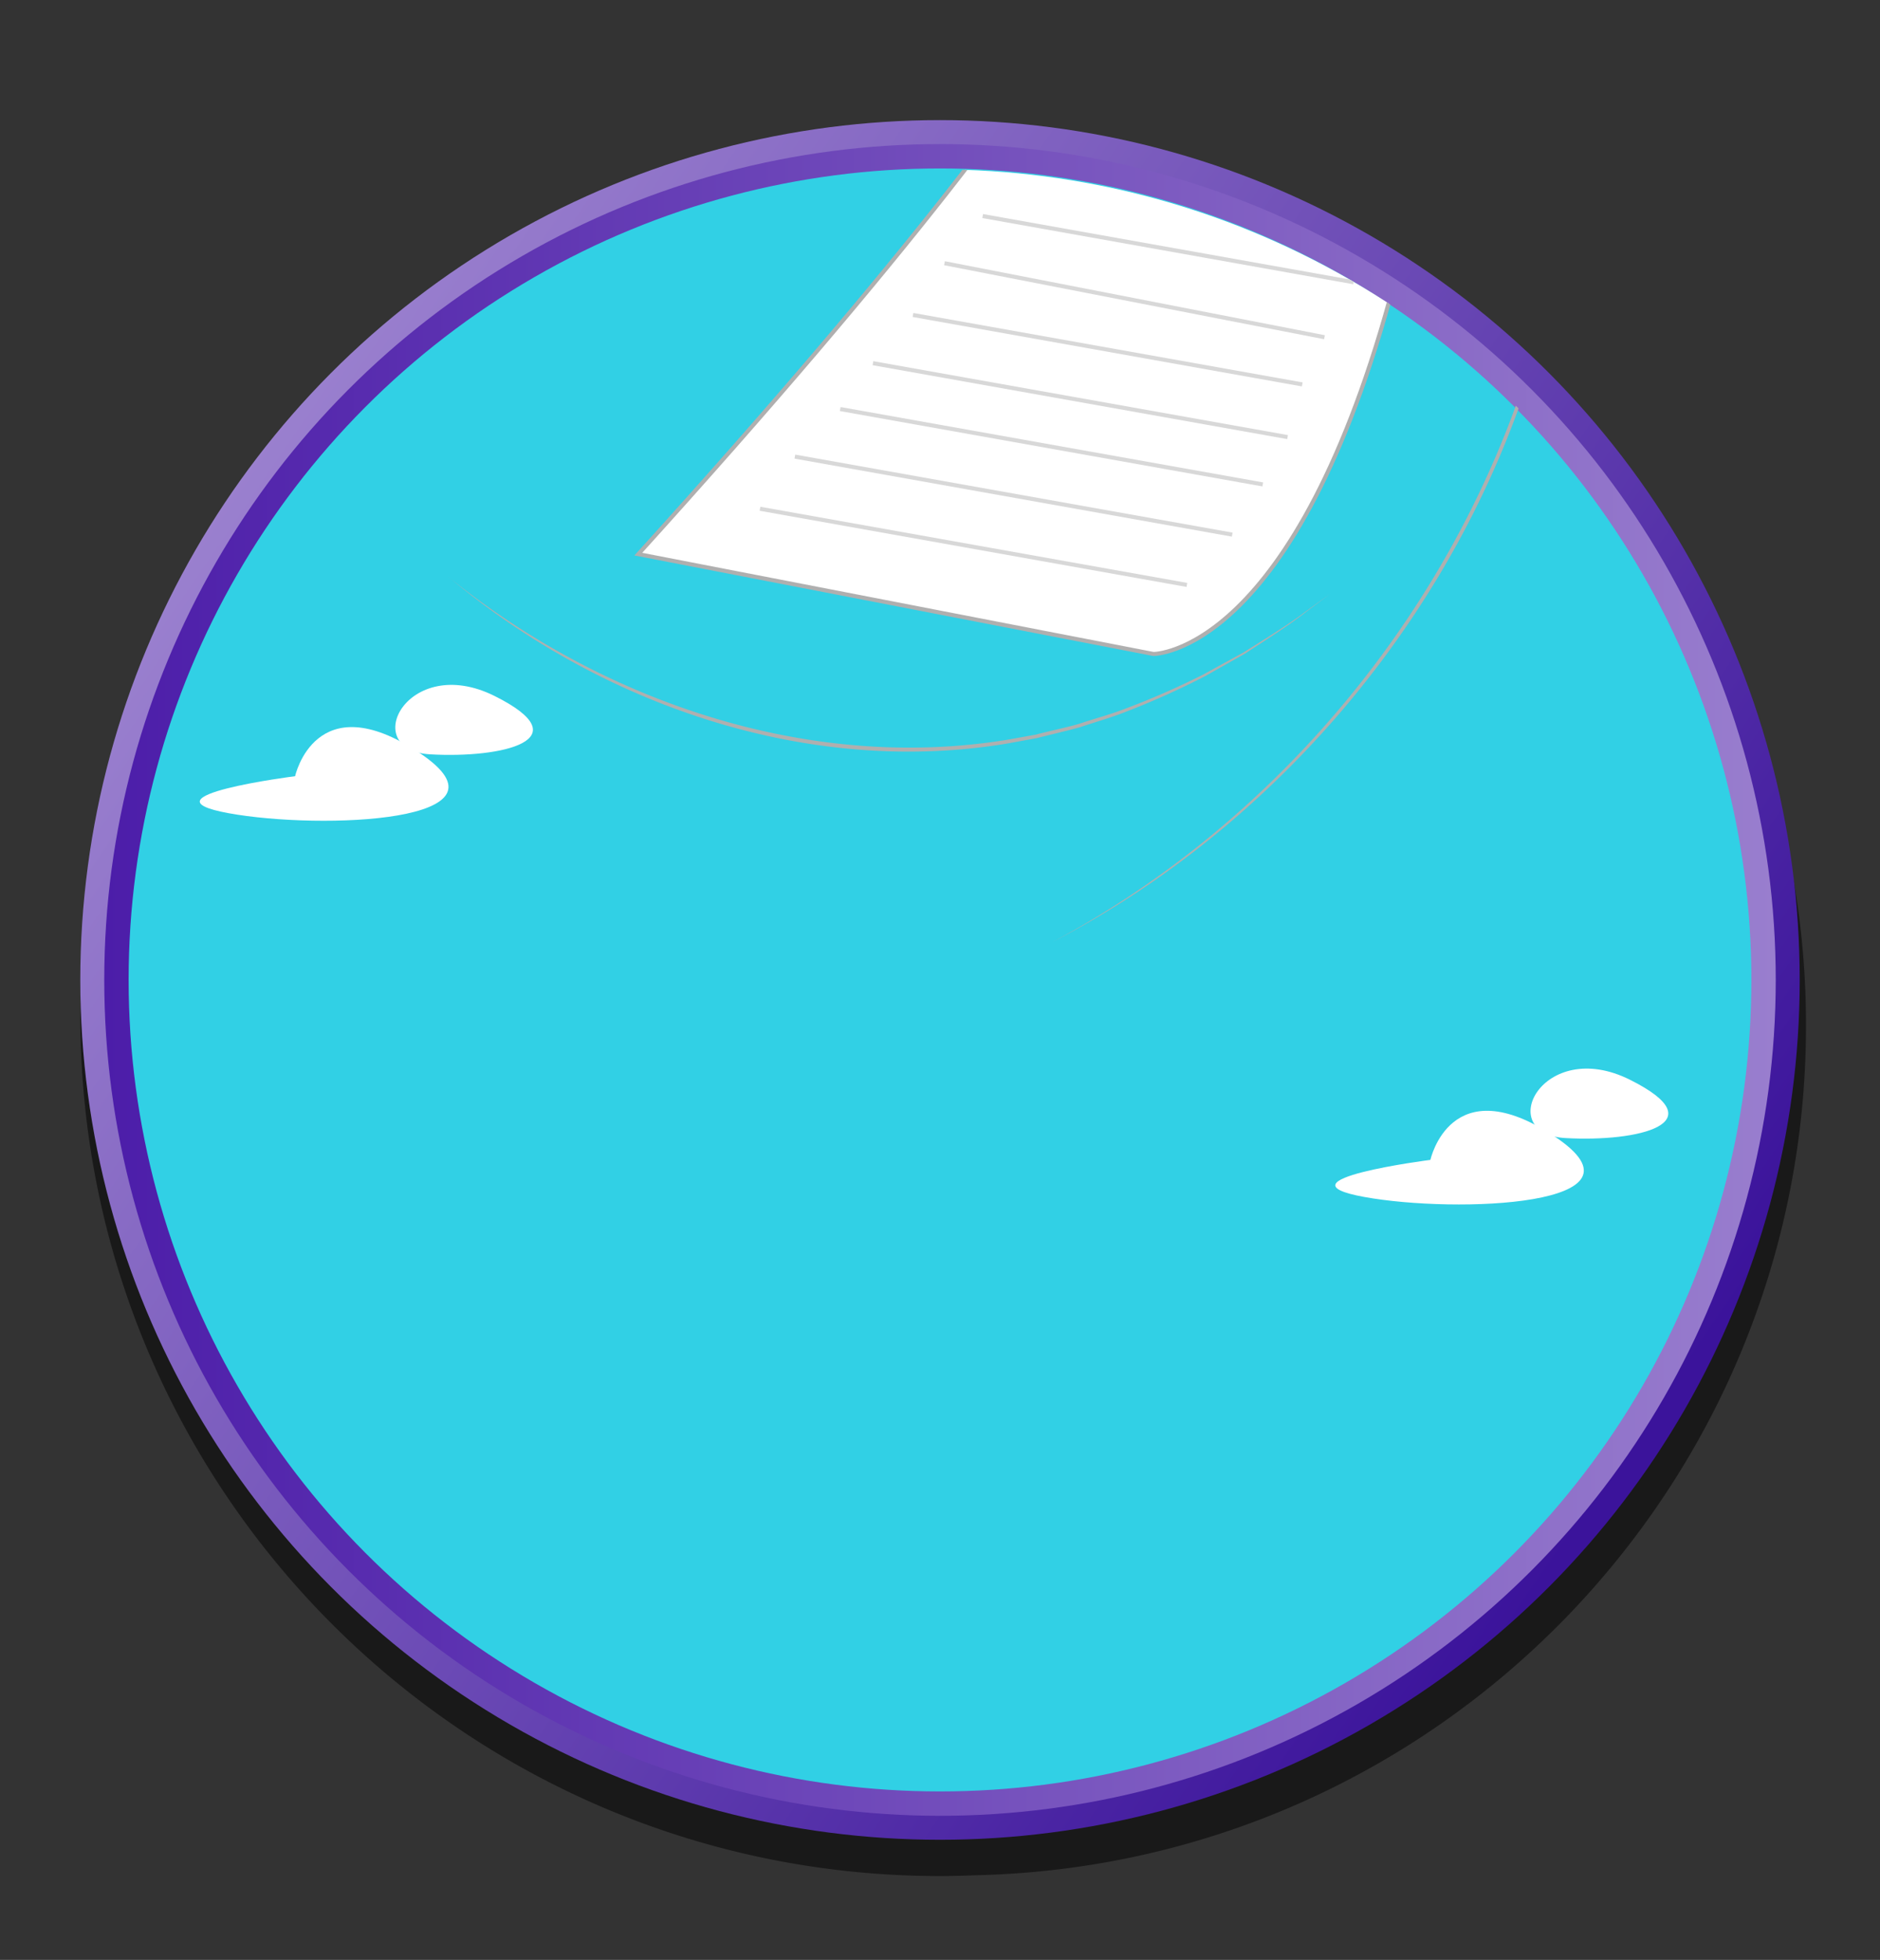 <svg id="ae68c659-b45f-44e3-93e5-bf7e555d4a82" data-name="Layer 1" xmlns="http://www.w3.org/2000/svg" xmlns:xlink="http://www.w3.org/1999/xlink" width="462.9" height="482.5" viewBox="0 0 462.9 482.5">
  <rect x="0" y="0" width="462.9" height="482.5" fill="#333333" stroke="none"/>
  <defs>
    <style>
      .a5093ffc-0f6a-40e2-b429-6ddbbd8da886, .a57c3fe2-330b-4e1c-b811-f50c2b6498b6, .e020e857-f253-48d6-bca6-5fe471525e4e {
        fill: none;
      }

      .ac8a191e-643d-4c59-bcef-47ce719b76d7, .adca2605-6d6d-4a91-b60a-f9d9aa4d3aca {
        opacity: 0.5;
      }

      .ab6e96d3-c46d-4b2b-8c25-d502eb9dd224 {
        fill: url(#b0784ed0-69ae-482e-902c-8f88156f19b4);
      }

      .a268cf47-d47d-49da-9199-39d3f06bb63d {
        fill: #31d0e5;
        stroke-width: 6px;
        stroke: url(#b6bb57ca-62b8-4a45-8343-b69fdfb47ec4);
      }

      .a268cf47-d47d-49da-9199-39d3f06bb63d, .a5093ffc-0f6a-40e2-b429-6ddbbd8da886, .b2333ab4-82ac-4092-a8ae-26cdd5eb3e39, .b60be5e0-5f9a-4173-b700-008df07cd1a9, .e020e857-f253-48d6-bca6-5fe471525e4e {
        stroke-miterlimit: 10;
      }

      .f860eda0-c0ac-45b0-98ca-60d9df3b7495 {
        clip-path: url(#e29fc773-7eac-4d46-9e50-0ec78ecaa191);
      }

      .adca2605-6d6d-4a91-b60a-f9d9aa4d3aca, .aece6f94-8f90-4116-9abe-7b073f0a65c6, .b60be5e0-5f9a-4173-b700-008df07cd1a9, .b870180f-b427-49e7-830d-ef52ffa645b4, .fcecca4a-43c3-4fdf-bb54-73635b6333a4 {
        fill: #fff;
      }

      .b60be5e0-5f9a-4173-b700-008df07cd1a9, .e020e857-f253-48d6-bca6-5fe471525e4e {
        stroke: #afafaf;
      }

      .a88ae58d-ec96-47fb-a6e6-57e4a4b82647 {
        fill: #d8d8d8;
      }

      .a5093ffc-0f6a-40e2-b429-6ddbbd8da886 {
        stroke: #d8d8d8;
      }

      .a1b1247f-038c-41cd-86bc-e939db0f25b3 {
        fill: #afafaf;
      }

      .ae7ac84c-46e0-4b86-852d-3f7bf1275158 {
        clip-path: url(#b62ee965-35de-46ac-bdcf-ae66ea514a49);
      }

      .a0138117-c747-4c00-81d8-49342b84631d {
        clip-path: url(#af986780-fbf8-43e4-b17e-5c555950503b);
      }

      .b2333ab4-82ac-4092-a8ae-26cdd5eb3e39 {
        fill: url(#b49184ba-faef-43ec-b36b-1188a854ce50);
        stroke: url(#b4680c08-94e7-484f-982d-733c6f75e34b);
      }

      .bce1026c-ecdc-45e8-8886-b0229658564a {
        fill: url(#fb3a416f-27e1-4cce-860d-9ab84a938bcd);
      }

      .e2ed0b62-3e68-4d24-a975-07fe3db46674 {
        fill: url(#a6477e1d-a262-4c83-85ed-a601a6db2cff);
      }

      .b185cb5f-73db-4105-9103-5b52aaf601f3 {
        fill: url(#b9055655-5cc4-4050-9b60-ae34df02825c);
      }

      .b5d042b2-5a14-4ef8-a3ed-4f620e429581 {
        fill: url(#ea8af26c-15a5-42ec-9847-42e6ac890fea);
      }

      .afe8000e-8891-4472-9814-4148315e86b8 {
        fill: url(#a66582ab-d149-4719-820e-b29b0bb44340);
      }

      .a59f1044-bd60-4209-a794-26fce2a1a69c {
        fill: url(#a556baf1-0f84-4c86-9039-cf429e81b859);
      }

      .fa4a45fd-b881-4719-9337-67571a838d0c {
        fill: url(#e1add969-3d25-4d5d-95f4-9ebc12350b88);
      }

      .a05c35cc-3d51-49f9-b92e-83c82c8aaca5 {
        fill: url(#b2f1ebe9-e3f5-43ec-8ac4-c9582eac5e57);
      }

      .b6af9874-78f2-4b87-a1d8-da79233ab177 {
        fill: url(#f6241f87-1004-4343-891a-5c291ab35a41);
      }

      .ad899109-be8c-47cd-8ec0-21f2d695cec4 {
        fill: url(#ff9bcc43-87c6-4260-af95-157aa02ab689);
      }

      .fcecca4a-43c3-4fdf-bb54-73635b6333a4 {
        opacity: 0.4;
      }

      .b870180f-b427-49e7-830d-ef52ffa645b4 {
        opacity: 0.7;
      }

      .f056a409-3333-44d1-835c-a5ea9e99c54e {
        fill: url(#b91cb42c-cc4c-4fa1-bcdc-1a8d55898884);
      }

      .e59eb34b-8f90-4cb5-944c-edc578f5065f {
        fill: url(#b1a1652f-4108-4c3f-aa67-8a3fd59956d0);
      }

      .a0fd1926-0bdf-4a8a-8ba9-9d287df802fa {
        fill: url(#b708f79f-2803-414a-b609-aa0d97887c87);
      }

      .a9dcc4a8-93df-4e83-98b4-4cc3ec059ff3 {
        fill: url(#be1002a4-59d7-4bf4-aaa0-0824b5417c98);
      }

      .bc9af445-d9d6-4aa7-8588-c3dcb9d9b13f {
        fill: url(#f82b510b-4c44-40cb-bcd4-9e65887c0f94);
      }

      .f06aab5a-aa2c-46c8-9a06-cde8b6e2442c {
        fill: url(#f518ca9a-6758-44c1-a6b0-eda7ecd28f67);
      }

      .aad10662-d778-451b-b739-0cae7a603e53 {
        fill: url(#bf2714ee-bdaf-477c-ae76-8dcdec2e07c5);
      }

      .b8110613-7fcd-4ed2-b1d5-5e29f2af73c1 {
        fill: url(#a2628a9d-d2d7-46f4-8eee-d221f181386d);
      }

      .b587e12e-ad40-4618-b56c-2849a46d6b7d {
        fill: url(#fc0a0b57-a8f2-4e0b-a1b9-8db0f07ae39e);
      }

      .fc817acf-d9be-4661-9970-ffa7067b42f8 {
        fill: url(#f56d5488-68db-4423-a5d2-4c8bc1497557);
      }

      .bfce16bd-0a0e-4193-9e00-6facf3112979 {
        fill: url(#e9d9b1bc-73b4-41b7-a00e-04d696f4098f);
      }

      .bb9787dc-43ac-4fdc-8a30-637960627b38 {
        fill: url(#f66feea3-8aab-4a4b-af4d-0f9c51b71cf4);
      }
    </style>
    <linearGradient id="b0784ed0-69ae-482e-902c-8f88156f19b4" x1="52.73" y1="118.79" x2="402" y2="358.11" gradientUnits="userSpaceOnUse">
      <stop offset="0" stop-color="#9b81cf"/>
      <stop offset="1" stop-color="#3b139b"/>
    </linearGradient>
    <linearGradient id="b6bb57ca-62b8-4a45-8343-b69fdfb47ec4" x1="25.67" y1="241.25" x2="437.24" y2="241.25" gradientUnits="userSpaceOnUse">
      <stop offset="0" stop-color="#4c1da9"/>
      <stop offset="1" stop-color="#997ece"/>
    </linearGradient>
    <clipPath id="e29fc773-7eac-4d46-9e50-0ec78ecaa191">
      <ellipse class="a57c3fe2-330b-4e1c-b811-f50c2b6498b6" cx="230.92" cy="244.41" rx="202.98" ry="202.7"/>
    </clipPath>
    <clipPath id="b62ee965-35de-46ac-bdcf-ae66ea514a49">
      <circle class="a57c3fe2-330b-4e1c-b811-f50c2b6498b6" cx="-317.95" cy="267.42" r="248.73"/>
    </clipPath>
    <clipPath id="af986780-fbf8-43e4-b17e-5c555950503b">
      <rect class="a57c3fe2-330b-4e1c-b811-f50c2b6498b6" x="-614.93" y="-38.43" width="835.66" height="582.35"/>
    </clipPath>
    <linearGradient id="b49184ba-faef-43ec-b36b-1188a854ce50" x1="-196.42" y1="533.98" x2="-196.42" y2="-26.29" gradientTransform="translate(-344.28 -48.56) rotate(-90)" gradientUnits="userSpaceOnUse">
      <stop offset="0.24" stop-color="#b5efff"/>
      <stop offset="0.68" stop-color="#b4edff"/>
      <stop offset="0.84" stop-color="#afe6ff"/>
      <stop offset="0.95" stop-color="#a7dbff"/>
      <stop offset="1" stop-color="#a2d3ff"/>
    </linearGradient>
    <linearGradient id="b4680c08-94e7-484f-982d-733c6f75e34b" x1="-643.1" y1="147.86" x2="250.26" y2="147.86" gradientTransform="translate(-344.28 -48.56) rotate(-90)" gradientUnits="userSpaceOnUse">
      <stop offset="0" stop-color="#abe0ff"/>
      <stop offset="1"/>
    </linearGradient>
    <linearGradient id="fb3a416f-27e1-4cce-860d-9ab84a938bcd" x1="-199.37" y1="193.74" x2="-199.37" y2="247.01" gradientUnits="userSpaceOnUse">
      <stop offset="0" stop-color="#c9d8d8"/>
      <stop offset="1" stop-color="#e1d6ba"/>
    </linearGradient>
    <linearGradient id="a6477e1d-a262-4c83-85ed-a601a6db2cff" x1="182.37" y1="132.13" x2="182.37" y2="218.61" xlink:href="#fb3a416f-27e1-4cce-860d-9ab84a938bcd"/>
    <linearGradient id="b9055655-5cc4-4050-9b60-ae34df02825c" x1="220.42" y1="191.92" x2="220.42" y2="262.89" xlink:href="#fb3a416f-27e1-4cce-860d-9ab84a938bcd"/>
    <linearGradient id="ea8af26c-15a5-42ec-9847-42e6ac890fea" x1="149.28" y1="201.72" x2="149.28" y2="257.56" xlink:href="#fb3a416f-27e1-4cce-860d-9ab84a938bcd"/>
    <linearGradient id="a66582ab-d149-4719-820e-b29b0bb44340" x1="-199.37" y1="244.42" x2="-199.37" y2="474.3" gradientUnits="userSpaceOnUse">
      <stop offset="0" stop-color="#e5ddc9"/>
      <stop offset="1" stop-color="#a8b582"/>
    </linearGradient>
    <linearGradient id="a556baf1-0f84-4c86-9039-cf429e81b859" x1="3.61" y1="351.82" x2="379.2" y2="351.82" gradientUnits="userSpaceOnUse">
      <stop offset="0" stop-color="#d8d0ba"/>
      <stop offset="1" stop-color="#a4af86"/>
    </linearGradient>
    <linearGradient id="e1add969-3d25-4d5d-95f4-9ebc12350b88" x1="-174.78" y1="260.91" x2="476.31" y2="260.91" gradientUnits="userSpaceOnUse">
      <stop offset="0" stop-color="#d8d0ba"/>
      <stop offset="1" stop-color="#bec3a6"/>
    </linearGradient>
    <linearGradient id="b2f1ebe9-e3f5-43ec-8ac4-c9582eac5e57" x1="-115.32" y1="291.21" x2="443.94" y2="291.21" gradientUnits="userSpaceOnUse">
      <stop offset="0" stop-color="#d8d0ba"/>
      <stop offset="1" stop-color="#acb58f"/>
    </linearGradient>
    <linearGradient id="f6241f87-1004-4343-891a-5c291ab35a41" x1="-55.85" y1="321.52" x2="411.57" y2="321.52" xlink:href="#a556baf1-0f84-4c86-9039-cf429e81b859"/>
    <linearGradient id="ff9bcc43-87c6-4260-af95-157aa02ab689" x1="-14.39" y1="243.77" x2="-14.39" y2="524.02" gradientUnits="userSpaceOnUse">
      <stop offset="0" stop-color="#d8d0ba"/>
      <stop offset="1" stop-color="#96a376"/>
    </linearGradient>
    <linearGradient id="b91cb42c-cc4c-4fa1-bcdc-1a8d55898884" x1="-199.37" y1="354.15" x2="-199.37" y2="419.98" gradientUnits="userSpaceOnUse">
      <stop offset="0" stop-color="#ffca05"/>
      <stop offset="0.1" stop-color="#fdc50c"/>
      <stop offset="0.69" stop-color="#f0ab2f"/>
      <stop offset="1" stop-color="#eba13c"/>
    </linearGradient>
    <linearGradient id="b1a1652f-4108-4c3f-aa67-8a3fd59956d0" x1="-199.37" y1="368.82" x2="-199.37" y2="465.47" gradientUnits="userSpaceOnUse">
      <stop offset="0" stop-color="#f9a51a"/>
      <stop offset="0.22" stop-color="#f4991e"/>
      <stop offset="0.62" stop-color="#e87b28"/>
      <stop offset="1" stop-color="#da5833"/>
    </linearGradient>
    <linearGradient id="b708f79f-2803-414a-b609-aa0d97887c87" x1="173.38" y1="339.55" x2="173.38" y2="565.42" gradientUnits="userSpaceOnUse">
      <stop offset="0" stop-color="#544d45"/>
      <stop offset="0.39" stop-color="#564f46"/>
      <stop offset="0.58" stop-color="#5e5449"/>
      <stop offset="0.72" stop-color="#6b5e4d"/>
      <stop offset="0.85" stop-color="#7e6b54"/>
      <stop offset="0.96" stop-color="#957d5d"/>
      <stop offset="1" stop-color="#a18561"/>
    </linearGradient>
    <linearGradient id="be1002a4-59d7-4bf4-aaa0-0824b5417c98" x1="23.33" y1="378.62" x2="23.33" y2="564.82" xlink:href="#b708f79f-2803-414a-b609-aa0d97887c87"/>
    <linearGradient id="f82b510b-4c44-40cb-bcd4-9e65887c0f94" x1="75.31" y1="375.76" x2="75.31" y2="564.86" xlink:href="#b708f79f-2803-414a-b609-aa0d97887c87"/>
    <linearGradient id="f518ca9a-6758-44c1-a6b0-eda7ecd28f67" x1="211.24" y1="460.97" x2="211.24" y2="553.2" gradientUnits="userSpaceOnUse">
      <stop offset="0" stop-color="#a48761"/>
      <stop offset="1" stop-color="#544d45"/>
    </linearGradient>
    <linearGradient id="bf2714ee-bdaf-477c-ae76-8dcdec2e07c5" x1="5849.88" y1="472.87" x2="5849.88" y2="553.86" gradientTransform="matrix(-1, 0, 0, 1, 5943.73, 0)" xlink:href="#f518ca9a-6758-44c1-a6b0-eda7ecd28f67"/>
    <linearGradient id="a2628a9d-d2d7-46f4-8eee-d221f181386d" x1="17.14" y1="489.7" x2="17.14" y2="552.55" xlink:href="#f518ca9a-6758-44c1-a6b0-eda7ecd28f67"/>
    <linearGradient id="fc0a0b57-a8f2-4e0b-a1b9-8db0f07ae39e" x1="153.26" y1="493.18" x2="153.26" y2="560.86" xlink:href="#f518ca9a-6758-44c1-a6b0-eda7ecd28f67"/>
    <linearGradient id="f56d5488-68db-4423-a5d2-4c8bc1497557" x1="173.38" y1="453.29" x2="173.38" y2="593.13" gradientUnits="userSpaceOnUse">
      <stop offset="0" stop-color="#cea87c"/>
      <stop offset="1" stop-color="#a9865c"/>
    </linearGradient>
    <linearGradient id="e9d9b1bc-73b4-41b7-a00e-04d696f4098f" x1="23.33" y1="480.05" x2="23.33" y2="592.72" xlink:href="#f56d5488-68db-4423-a5d2-4c8bc1497557"/>
    <linearGradient id="f66feea3-8aab-4a4b-af4d-0f9c51b71cf4" x1="75.31" y1="478.09" x2="75.31" y2="592.75" xlink:href="#f56d5488-68db-4423-a5d2-4c8bc1497557"/>
  </defs>
  <g>
    <g>
      <path class="ac8a191e-643d-4c59-bcef-47ce719b76d7" d="M444.68,252.5a208.28,208.28,0,0,0-25.42-100,211.66,211.66,0,0,0-187.81-114c-116.9,0-211.67,94.78-211.67,211.68s94.77,211.68,211.67,211.68c3,0,5.93-.08,8.87-.2C353.63,459.07,444.68,366.42,444.68,252.5Z"/>
      <g>
        <circle class="ab6e96d3-c46d-4b2b-8c25-d502eb9dd224" cx="231.45" cy="241.25" r="211.68"/>
        <circle class="a268cf47-d47d-49da-9199-39d3f06bb63d" cx="231.45" cy="241.25" r="202.78"/>
      </g>
    </g>
    <g class="f860eda0-c0ac-45b0-98ca-60d9df3b7495">
      <g>
        <g>
          <path class="aece6f94-8f90-4116-9abe-7b073f0a65c6" d="M72.66,191.09s5-22.84,30.63-5.74-24.28,19-47,14.85S72.66,191.09,72.66,191.09Z"/>
          <path class="aece6f94-8f90-4116-9abe-7b073f0a65c6" d="M121.79,171.35c21.46,10.72,2,15.38-15.86,14.36S100.32,160.64,121.79,171.35Z"/>
        </g>
        <g>
          <path class="aece6f94-8f90-4116-9abe-7b073f0a65c6" d="M352.2,285.55s4.95-22.83,30.62-5.74-24.27,19-46.95,14.86S352.2,285.55,352.2,285.55Z"/>
          <path class="aece6f94-8f90-4116-9abe-7b073f0a65c6" d="M401.33,265.82c21.46,10.71,2.05,15.37-15.86,14.36S379.86,255.1,401.33,265.82Z"/>
        </g>
        <g>
          <g>
            <path class="b60be5e0-5f9a-4173-b700-008df07cd1a9" d="M157.17,136.42,284,161s35.08.33,59.39-91.79L333.07-129,211.56-88.71,281.69-36.2C281.46-32.7,291.42-11.81,157.17,136.42Z"/>
            <path class="a88ae58d-ec96-47fb-a6e6-57e4a4b82647" d="M342.42,68.63l-10-196.83L213-88.23,282.13-36.8S310.29-15.49,342.42,68.63Z"/>
          </g>
          <g>
            <g>
              <line class="a5093ffc-0f6a-40e2-b429-6ddbbd8da886" x1="187.13" y1="125.25" x2="292.24" y2="144"/>
              <line class="a5093ffc-0f6a-40e2-b429-6ddbbd8da886" x1="195.71" y1="112.41" x2="303.4" y2="131.62"/>
              <line class="a5093ffc-0f6a-40e2-b429-6ddbbd8da886" x1="206.88" y1="100.7" x2="310.93" y2="119.26"/>
              <line class="a5093ffc-0f6a-40e2-b429-6ddbbd8da886" x1="224.8" y1="77.54" x2="320.65" y2="94.64"/>
              <line class="a5093ffc-0f6a-40e2-b429-6ddbbd8da886" x1="232.55" y1="64.8" x2="326.12" y2="83.02"/>
              <line class="a5093ffc-0f6a-40e2-b429-6ddbbd8da886" x1="214.94" y1="89.41" x2="317.03" y2="107.61"/>
              <line class="a5093ffc-0f6a-40e2-b429-6ddbbd8da886" x1="241.96" y1="53.19" x2="333.29" y2="69.48"/>
              <line class="a5093ffc-0f6a-40e2-b429-6ddbbd8da886" x1="250.55" y1="40.35" x2="337.99" y2="55.95"/>
              <line class="a5093ffc-0f6a-40e2-b429-6ddbbd8da886" x1="261.71" y1="28.64" x2="334.25" y2="41.58"/>
              <line class="a5093ffc-0f6a-40e2-b429-6ddbbd8da886" x1="279.64" y1="5.49" x2="332.49" y2="14.91"/>
              <line class="a5093ffc-0f6a-40e2-b429-6ddbbd8da886" x1="269.78" y1="17.35" x2="332.56" y2="28.54"/>
            </g>
            <path class="e020e857-f253-48d6-bca6-5fe471525e4e" d="M322.7.88s13.19-9.69,14.62-11"/>
          </g>
        </g>
        <path class="a1b1247f-038c-41cd-86bc-e939db0f25b3" d="M259,232c56.49-30.14,100.15-83.72,118.5-145a229.59,229.59,0,0,0,6.74-28c.5-2.71,1.31-6.75,1.57-9.48.39-3.25,1.55-11.11,1.68-14.31.25-3.43.65-8.55.9-12,.07-4.47.31-12.37.33-16.82C388.5.89,388.5-7.44,388-12.87c-.25-3.32-.92-11-1.18-14.38l.91,9.57c.87,7.3,1.1,16.66,1.42,24,.06,4.41-.17,12.38-.22,16.85-.23,3.43-.6,8.56-.84,12-.12,3.16-1.24,11.1-1.62,14.36-.25,2.72-1,6.79-1.53,9.5a229.68,229.68,0,0,1-6.64,28.12C360.26,148.59,315.92,202.55,259,232Z"/>
        <path class="a1b1247f-038c-41cd-86bc-e939db0f25b3" d="M110.44,142.05c38,30.68,88.62,48,137.39,40.1l7.25-1.3c2.48-.69,8.32-1.94,10.71-2.68,3.23-1.1,7.33-2.21,10.51-3.41a196.4,196.4,0,0,0,20.24-8.84c2-1.12,7.72-4.24,9.7-5.33,4.76-3,10.91-6.73,15.39-10.14l6-4.33-5.92,4.42c-4.42,3.5-10.52,7.32-15.24,10.42-2,1.11-7.6,4.31-9.66,5.46a197,197,0,0,1-20.24,9.06c-3.18,1.24-7.29,2.41-10.53,3.51-2.38.7-8.29,2.09-10.77,2.73L248,183.05c-49,8.18-100-9.48-137.54-41Z"/>
      </g>
    </g>
  </g>
  <g class="ae7ac84c-46e0-4b86-852d-3f7bf1275158">
    <g class="a0138117-c747-4c00-81d8-49342b84631d">
      <g>
        <rect class="b2333ab4-82ac-4092-a8ae-26cdd5eb3e39" x="-519.92" y="-298.32" width="647" height="892.36" transform="translate(-48.56 344.28) rotate(90)"/>
        <g>
          <path class="bce1026c-ecdc-45e8-8886-b0229658564a" d="M-312.55,202.54a1,1,0,0,1,.42.67,5,5,0,0,1,4.3-1.61,23.79,23.79,0,0,0,2.62.52,4,4,0,0,0,3.44-2.38c.29-.54.37-2,.71-2.33.64-.65,2.08-.15,2.87-.48,1.22-.5,2-1.92,3.26-2.36,1.66-.58,3,1.46,4.43.85,1-.43,1.1-2.19,1.78-3.23a4,4,0,0,1,1.94-1.37c1.91-.81,3.82.18,5.72-1.12a4.71,4.71,0,0,1,1.86-1c1.44-.16,2.68,1.89,4.08,1.46s1.83-3,3.25-3.38c1.06-.28,2,.88,2.57,2s1.12,2.48,2.14,2.92c2.35,1,4.79-3.56,7-2,.51.35.87,1,1.42,1.25.84.39,1.8-.39,2.18-1.41a8.46,8.46,0,0,0,.25-3.3l6.88,1a2.44,2.44,0,0,1,1.75.79c.51.67.5,1.75.95,2.49a1.92,1.92,0,0,0,2.58.59,9.21,9.21,0,0,0,2.26-2.08,2,2,0,0,1,1.36-.82c1.15,0,1.53,2,2.53,2.74,2.5,1.83,5.31-1.75,7.82,2a3.89,3.89,0,0,0,1,1.29,2,2,0,0,0,1.39.1,39.32,39.32,0,0,0,5.85-1.68,9.8,9.8,0,0,1,4.88-.8c-.54-.82,0-2.05.61-2.78s.75-1.19,1.48-1.61,1.73.2,2.49-.54c1-1,.49-3.37,1.6-4.14s2.52,1.23,3.83.85a9.15,9.15,0,0,0,.08-2.23c0-.75.54-1.61,1.11-1.37a1.18,1.18,0,0,1,.35-1.61c1.16-.64,1.87.7,2.95-.24s.91-3,2.67-3.56a9.52,9.52,0,0,1,2.83,6,2.85,2.85,0,0,0,.34,1.36c.77,1,2.17-.57,3.22-.08a8,8,0,0,0-.86,4.53c5.51-2.11,8.18,3.19,12.32,6a2.47,2.47,0,0,0,3.4-.3c.59-.74.93-2,1.76-2.09.62-.08,1.13.55,1.68.9a2.18,2.18,0,0,0,2.83-.52,3.7,3.7,0,0,0,.53-3.47,4.07,4.07,0,0,1,2.86-.51,2.19,2.19,0,0,1,1.26,2.73l4.8,2.53a3.18,3.18,0,0,1,1.17.9c.33.49.44,1.15.76,1.65,1,1.56,3.63,1.41,3.6,3.39,1.68-1.46,4.38-.35,5,2a18.32,18.32,0,0,1,6.11-3.79l1.56,3.56a11.76,11.76,0,0,0,5.42-3.24A8.17,8.17,0,0,1-138,202c1.47.72,3.16,1.75,3.39,3.69.48,4,4.42,5,7.25,6a4.25,4.25,0,0,0,2.82.25c2.63-1-.16-4.08,2.19-4.85,1.11-.36,4.75,2.77,5.28.07.14-.67-.23-1.39-.06-2.06.26-1,1.53-1,2.29-.4s1.54,1.43,2.42,1.22a4.27,4.27,0,0,1,.75-1.49,1,1,0,0,1,1.32-.21c.36.32.45.94.73,1.37.79,1.22,2.6.39,3.48,1.51.37.49-.5,2.47.68,2.86.53.17.86-.87,1.26-.91.68-.06.64-.3,1.53-.13,1.57.3,4.05,2.15,2.63,4.33,1.61.87,5.74,12.36,7.83,5.54.42-1.36,0-2.92.31-4.34s2.11-2.35,2.53-1a3,3,0,0,0,.69-2.55c.76,1.21,2.35.76,3.31-.2s1.7-2.32,2.84-2.9a1.84,1.84,0,0,1,2.6,1.88,5.18,5.18,0,0,0,5.35-1.39c.23.7.45,1.4.68,2.1a3.81,3.81,0,0,1,5.67.12c-.2-1.5,1.56-2,2.79-1.92,2.17.13,4.47-.09,6.25-1.62a4.93,4.93,0,0,1,4.36-3.57A5,5,0,0,1-50.5,207c1.56-.77,2.46-3.28,4.14-3.35.86,0,1.62.61,2.43.94a1.56,1.56,0,0,0,2.21-.82c-.19.66,10.17,2.79,11.27,3.07,1.49.38.1-.67,1.89.68,1,.73.8,1.94,2.11,2.22,1.09.24,1.73-.86,3-.12a31.84,31.84,0,0,1,2.35,2.4c.78.83,2.14,3.11,3.12,3.29.55.1,1.53-1.07,2.2-1.18,1.47-.23,1.44.26,2.58,1.07,2.1,1.49,2.56,1.81,4.74,1.5,1.74-.25,2.33-1.38,3.76,1.53,2.09-1.08,3.23-.9,5.08.39.7-1.38,2-1.23,3.27-.83,2.29.73,2,3.1,3.8,4,3.89,1.87,3.32-6.19,7.69-.76,1.25-.41,1.94-2.15,3.24-2.28,1.07-.11,1.72,1.1,2.67,1,1.35-.07,2.33-2.91,4.14-2.46,1.14.28,1.48,2.21,2.45,2.85,1.48,1,1.64.07,3.16-.18s2.74.42,4.21.67c2.43.42,2.67-1.54,4.65-1.64.94,0,1.59,1.76,2.44,2,.69.22,1.18-.15,1.83-.19,1.17-.08,2.17-.94,3.49-.83,1,.08,2.32,1.44,3.32,1,1.93-.94,2.62-7.55,5.58-5,.8-1.19,1-2.83,1.61-4.06,0,.05,2.3,2.58,2.92,2.21.88-.52.28-3.13,2-3.83a13.21,13.21,0,0,0-1.13-4l1.63-.28-1.46-1.63c-.18-1.66,1.07-3.32,2.42-3.21a2.71,2.71,0,0,1,.35-3.51,1.79,1.79,0,0,1,2.67,1.27c.58-.35.5-1.39.62-2.19a2.52,2.52,0,0,1,2-2.25,2.34,2.34,0,0,1,2.25,1.89,11.78,11.78,0,0,0,2,3l5.1,6.24,2.06-1.23a4.44,4.44,0,0,0,.64,1.53c-.9-1.34,3.37-2.94,4.65-1.47.49.57.83,2.23,1.28,3,1,1.58,2.42,2.21,3,4.28,1.78-2.06,1.67-4.28,4.22-3.43-.08,0,2.64,1.84,2.6,1.81.73.63,1.75,2.17,2.57,2.69,1.72,1.08,3.71.23,4.89,2.92.75-2.1,8-.22,9.9-.22.46,0,1-.84,1.44-.77,1.51.22,2.45,2.28,3.7,3.17,2.14,1.53,2.28.79,4.45.35,1.57-.32,4.22.11,5.77-.39,1.71-.56,2.85-2.38,4.68-3,2.67-.82,4.32-2,6.8-3.15,1.9-.88,5.7-2.51,7,.15,1-1.06,2.15-3.88,3.65-4,1.05-.05,1.21,1.77,1.9,2.07,2.24,1,.37,1.8,2.88,1.51.85-.1,1.45-1.28,2.43-1.37,1.39-.13,2.08,1.67,3.49,1.82.92.1,1.7-1.25,2.73-1.05s1.9,2.37,2.9,2.05c.63-.21,1.83-4.24,2.29-5.08a4.32,4.32,0,0,0,1.67,3c2-1.56,3.79-1.12,5.85-1.46s3.94-1.7,6.08-1.66c2.65.05,9.58,2.22,11.51-1.19a16.11,16.11,0,0,1,.81-1.73c.36-.5,1.1-.69,1.4-.14a9.87,9.87,0,0,0,.79-4.56,5.94,5.94,0,0,1,2.78,0l-.09-2.09c.82-.77,2-.18,2.82.59s1.61,1.78,2.63,1.85c1.73.12,2.73-2.34,3.27-4.38a8.41,8.41,0,0,1,4.7,6,3.14,3.14,0,0,1,3.65-.82,10.72,10.72,0,0,1,3.32,2.5,7.08,7.08,0,0,0,5.42,2,14.64,14.64,0,0,1,2.27-.34c1.61.07,3.24,1.1,4.87,1.36,2.12.35,4.33.48,6.48.71.28,0,5.36.48,5.36.57V334.93H-645.55V207.54c0,1.78,10.87.22,11.91-.26,1.75-.83,2.64-2.49,4.18-3.55s4.64-1,4.9.64a5.57,5.57,0,0,1,2.78-3.84c1.65-.75,4.32.21,4,1.72,1-1.25,2.4-2.57,4.25-2.61s3.31,2.24,1.72,3a10,10,0,0,1,3.64-1.6,4.52,4.52,0,0,1,2.33,3.39,3.39,3.39,0,0,1,1.84.1,2.44,2.44,0,0,1,.23,1.81,3.19,3.19,0,0,1,3.34-.39c1.49.75,1.32,3.09,3.39,2.81,1-.14,2-.79,3-.89,1.4-.13,2.72.75,4.09,1.13a2.76,2.76,0,0,0,3.59-1.69,2.32,2.32,0,0,1,.49-3c-.73-.18-.95-1.53-.46-2.23a1.59,1.59,0,0,1,2.07-.41,5.66,5.66,0,0,1,1.74,1.71l2-.59,4.41,4.93c2.23.94,3.78,3.89,3.59,6.8a4.61,4.61,0,0,1,.1,4.83,4.56,4.56,0,0,1,3,.14l-.31,2c1.47.51,2.47,2.55,2.16,4.4a3.3,3.3,0,0,1,2.83,1.58c.26-1,1.59-.59,2.08.3s.79,2.14,1.62,2.46,1.49-.32,2.11-.89l4.3-4a3.39,3.39,0,0,1,.09-4.08,1.61,1.61,0,0,1-.72-1.19,2,2,0,0,1,.6-1.9c-1.2-.08-2.08-1.87-1.6-3.22l2.45-1.24c0-2.3,0-4.74,1-6.7s3.25-3.12,4.75-1.75c.91.83,1.47,2.47,2.6,2.56.64,0,1.24-.47,1.88-.44,1.29.06,1.84,2.09,1.86,3.7s0,3.56,1.1,4.41a2.47,2.47,0,0,1,2.11,2.14,3.06,3.06,0,0,1-1.18,3,4.47,4.47,0,0,1,1.75,3.17c2.65.25,5.12-3.06,4.71-6.31l2.64,2.08c-1.36-1.07,5.41-3.63,5.56-3.68,1.91-.66,3.23-3.07,5.33-2.92a4.89,4.89,0,0,0,1.61.08c.53-.15.81-.62,1.2-1a3.06,3.06,0,0,1,4,.3l.6-1.27A11.67,11.67,0,0,1-507,212c1.1-1.73,4.58-1.93,6-.35l3-2.68a5.61,5.61,0,0,1,2.78,2c-.27-2.11,3.11-3.08,5.7-3.32l1.56,2.12a2.27,2.27,0,0,1,1.76-2.61,3.14,3.14,0,0,1,3.39,1.14,9.06,9.06,0,0,1,7.73-1.19l-.09,1.7c1-.93,3.26-.35,3.42.88a5.26,5.26,0,0,1,3.37.22c-.7-.3,1.26-2.45,1.39-2.56a6.38,6.38,0,0,1,3.73-1.23c2.14-.13,4.1.8,6.25.7a8.83,8.83,0,0,0,.51,2.47c.34.78,1.06,1.37,1.75,1.16s1-1,1.57-1.48,1.52-.52,1.65.29l.7-2.55a2.75,2.75,0,0,0,4.2-.72c.34-.53.59-1.21,1.09-1.47.82-.42,1.67.6,2,1.61s.54,2.22,1.27,2.86a6,6,0,0,0,1.53.75,1.67,1.67,0,0,1,1,1.48c0,.61-.5,1.26-.2,1.76.19.33.6.31.93.21,2-.61,3.56-2.93,3.69-5.47,0,.83,3.23.26,3.66.44a5,5,0,0,1,2.49,4l1.95-.21c-.11,1.09-.21,2.18-.32,3.27,1.42-1,3.28-.06,4.48,1.34s2.11,3.22,3.51,4.3c.71.55,3.31,2.32,4.11,1.83A6.72,6.72,0,0,0-414,221c.49-.63,1.26-1.13,1.87-.71.44.3.62.94.91,1.43.92,1.57,2.79,1.61,4.32,1.24,3.17-.75,7.86-.16,8-5.86l2.88.32a2.77,2.77,0,0,1-.08-2.46,1.78,1.78,0,0,1,1.8-1.08c.59.1,1.28.51,1.71,0s.09-1.43.05-2.19a2.84,2.84,0,0,1,1.24-2.41,5.63,5.63,0,0,1,2.34-.74,2.61,2.61,0,0,1,1.24-3.28c.6-.33,1.32.53,1.88.2.77-.44.82-1.49,1.41-2.16,2.49-2.85,4.83.78,7.18-1.09.65-.52.85-1.92.17-2.41,2.76.65,5.59-.16,8.32-1a26.28,26.28,0,0,1,3.87-.94,4,4,0,0,1,2.91.47c.86.6,1.47,1.77,2.43,2,1.82.49,3-2.39,4.69-3.33,2.6-1.42,8.47,2.75,9.22,6a2,2,0,0,1,2.25-1.46,1.63,1.63,0,0,0,.15,2,2.16,2.16,0,0,0,1.71.58c2.12-.07,4.07-1.36,5.93-2.63,2.61-1.76,4.28,3.75,5.14,5.55,1.48-.24,2.58-1.75,3.83-2.77s3.21-1.39,4,.18a1.43,1.43,0,0,0,.49-1.6c1.68-.86,3.59-1.73,5.25-.83a5.58,5.58,0,0,0,1.33.68,5,5,0,0,0,1.87-.4A1.42,1.42,0,0,1-312.55,202.54Z"/>
          <g>
            <path class="e2ed0b62-3e68-4d24-a975-07fe3db46674" d="M190.85,185.2a8.72,8.72,0,0,0,3.15,1.24c-.82-2.36-2.46-3.69-4-5.17,1.18-.11,2.38,0,3.53-.13-.62-2.13-3.21-1.53-3.77-3.67-.33-1.3,1.24-3.4,1.52-4.76a2.68,2.68,0,0,0-2.85,1.19c-.68-1.48-.43-3.59-.47-5.38-1.34.33-1.69,2.51-2.44,4.07-.83-1.47-1.3-3.94-2.33-5.54a7.73,7.73,0,0,0-.53,4,12.06,12.06,0,0,0-5.16-4.07,19,19,0,0,0,.2,5.54l.59.36c-1.71.14-3.5-.81-5.09,0a22.61,22.61,0,0,0,2,5.11c-1.74,1-3.5,1.91-4.51,4a2.22,2.22,0,0,0,2.92.55,38,38,0,0,1-1.6,4.65c.7-.05,1.42.48,2.07.48-.06,2.56-3.19,5.82-1.93,8.23,1-1,1.71-2.34,2.66-3.4-.13,2-.11,4-.05,6,.32-1,.9-2,1.17-3,.76,1.73.48,4.24,1.5,6.06.32-.59.66-1.16,1-1.71a4.07,4.07,0,0,1,1.36,1.32,16.42,16.42,0,0,0,1.4-2.4v39.17h2.2V200a6.27,6.27,0,0,0,1.76,2.11,31.23,31.23,0,0,0,.48-6,43,43,0,0,1,3.3,3.06c.29-2.13-.75-4.94,0-6.89.88.32,1.57,1.37,2.38,1.93.73-1.54.23-3.78-.37-5.24a8.82,8.82,0,0,1,2.67.88C192.74,188.23,191.78,186.73,190.85,185.2Z"/>
            <path class="b185cb5f-73db-4105-9103-5b52aaf601f3" d="M224.81,180.93c.52-.32,1.8.24,4.87,1.43-1.53-3-5-4.61-6.62-4.54.84-.84,1.61-1.77,2.42-2.64a5,5,0,0,0-4.68,1.08c-.43-1.75.48-4.16.76-5.91a9.44,9.44,0,0,0-3,4.87c-.81-1.64-3.92-2.48-5.49-2.36a5.76,5.76,0,0,0,3.45,3.18c-2-.31-.67.64.18,1.26a14.24,14.24,0,0,0-5.54,3.22c1.74-.09,2.43-.85,4.23-.78-1.46,2.5-3,3.1-4.06,6,1.41-.91,3-2.78,4.74-2.2-.41,3.32-3.21,6.09-4.43,9,1.51-.08,2.9-1.47,4.49-1.5-.41,1.82-1.23,5.67-2.65,6.7,1.22-.71,2.52-2,3.89-2.07-.26,2.58-1.54,4.85-1.85,7.37.66-1,1.57-3,2.58-3.31-.18,2.73.31,5.43.13,8.12.3-1.35.7-2.75,1.12-4.05.25-.77.49-1.82.77-2.87v37h2.2V199.18l0,.07c.65,2.22,1.75,4.52,2.21,6.79,0-2.37,0-4.75,0-7.11.47,1,1.07,1.93,1.45,2.94a20.91,20.91,0,0,0-1.8-9.58,19,19,0,0,0,2.48,2c0-3.42-1.47-5.23-1.66-8.5,1.3.55,3.09,2,4.35,2.54C228.91,186.28,226.06,182.33,224.81,180.93Z"/>
            <path class="b5d042b2-5a14-4ef8-a3ed-4f620e429581" d="M152.74,193.07c.4-.25,1.41.19,3.83,1.13a6.73,6.73,0,0,0-5.21-3.58c.66-.66,1.26-1.39,1.91-2.07a3.92,3.92,0,0,0-3.69.84c-.34-1.37.38-3.26.6-4.64a7.45,7.45,0,0,0-2.36,3.83c-.64-1.29-3.08-2-4.32-1.86a4.5,4.5,0,0,0,2.71,2.51c-1.56-.25-.53.5.14,1a11.19,11.19,0,0,0-4.36,2.53c1.38-.07,1.92-.67,3.34-.61-1.16,2-2.4,2.43-3.2,4.69,1.11-.71,2.34-2.18,3.73-1.73-.33,2.61-2.53,4.79-3.48,7.1,1.18-.06,2.27-1.16,3.53-1.19-.33,1.44-1,4.47-2.08,5.28.95-.56,2-1.55,3-1.63-.2,2-1.21,3.82-1.45,5.8.51-.76,1.23-2.34,2-2.61-.15,2.15.24,4.27.1,6.39.23-1.06.55-2.16.88-3.18.2-.61.38-1.44.6-2.26v29.07h1.74V207.49c.51,1.74,1.38,3.55,1.74,5.33,0-1.86,0-3.73,0-5.59.38.76.84,1.52,1.15,2.32a16.67,16.67,0,0,0-1.42-7.54,15.68,15.68,0,0,0,1.95,1.56c0-2.7-1.16-4.12-1.31-6.69,1,.44,2.43,1.55,3.43,2C156,197.28,153.72,194.17,152.74,193.07Z"/>
          </g>
        </g>
        <g>
          <polyline class="afe8000e-8891-4472-9814-4148315e86b8" points="246.81 551.5 246.81 236.65 -645.55 236.65 -645.55 551.5"/>
          <g>
            <path class="a59f1044-bd60-4209-a794-26fce2a1a69c" d="M246.81,353.32v-3H38.54Z"/>
            <polygon class="fa4a45fd-b881-4719-9337-67571a838d0c" points="-114.23 258.32 246.81 263.51 246.81 258.32 -114.23 258.32"/>
            <polygon class="a05c35cc-3d51-49f9-b92e-83c82c8aaca5" points="246.81 293.44 246.81 288.99 -63.31 288.99 246.81 293.44"/>
            <polygon class="b6af9874-78f2-4b87-a1d8-da79233ab177" points="246.81 323.38 246.81 319.65 -12.39 319.65 246.81 323.38"/>
          </g>
          <path class="ad899109-be8c-47cd-8ec0-21f2d695cec4" d="M140.9,576.31h-23l-5.09-5.9L63.41,513.12,25.57,469.24C12.71,454.33.44,437.93-14.25,425.07a28.41,28.41,0,0,1-5.48-6.35c-1.44-2.24-2-5.35-3.55-7.39-1.67-2.2-4.62-3.31-6.67-5.26a10,10,0,0,1-1.45,1.6c-2.07-1.07-2.08-3.55-4-4.38-.19,1.47-.38,3.61-.71,4.95-1.17-2.56-5.56-15.86-9.59-12.78-3.42-1.69-6.07-24.09-11.62-14.15-1.16-3.49-2.64-10-5.2-12.41-1.26-1.21-1.94-1.31-3.16-2.6-1.66-1.76-2-4.43-3.88-6-3.62,3.91-4.11-7.87-6-7.84a8.91,8.91,0,0,1-1,3.92c-2.52-2.67-4.71-6.32-6.7-9.47-1-1.53-2.66-8.18-5.12-7.28-1.47-3.7-3.22-4.42-5.17-7.86a6.44,6.44,0,0,1-.72,1.58c-.83-1.89-5.34-11.84-6.79-11.58a9.5,9.5,0,0,0-.71,4.63c-.46-1.5-1.63-2.35-2.31-3.58-.84-1.53-1.35-3.35-2.21-4.92-5-9.17-13.11-16.66-19.8-24.43-14.51-16.83-28.54-34.39-43.65-50.62q23.07,24.8,46.16,49.57c3.92,4.21,7.56,8.76,12.31,11.91,4.34,2.86,6.82,7.89,11.37,10.46,6.51,3.67,8.22,10.72,13.23,16,2.38,2.52,5.1,3.73,7.68,5.9,2,1.68,1.84,3.94,3.31,5.33,1.23,1.16,2.91,1.19,4.31,2a15.94,15.94,0,0,1,4,3.91c2.1,2.49,3.37,5.6,5.48,8.11a29.29,29.29,0,0,1,4.65,7.31c1.17,2.58,3.45,3.92,5.7,5.22,2.62,1.51,2.35,1.55,3.68,4.21a15.41,15.41,0,0,0,3.45,4.55,1,1,0,0,1,1,.16,3.17,3.17,0,0,1,2.37,2.2c.69.58,1,1.15,1.75,1.64,3.15,2.15,2.62,1.92,4.91,5.84,2,3.48,4,9.14,6.91,11.55,3.27-1.85,4.19.79,7.16,2.5,2.79,1.6,5.76,2.48,8.48,4.3,2.9,1.94,4.9,4.93,6.65,8s2.12,6.14,3.7,9.06c4.27,7.91,11.59,13.33,17.49,19.68l21.74,23.34,40.09,43.05q27.47,29.49,54.92,59C133.9,568.8,139.19,576.31,140.9,576.31Z"/>
        </g>
        <g>
          <path class="fcecca4a-43c3-4fdf-bb54-73635b6333a4" d="M-321.87-53.77c-1.84,3.34-3.72,9.35-1.61,13.16,3.28,5.9,9.85,2.87,14.81,3.31-.49,2.21-1,6.62-.34,8.81,2,6.43,7.34,2.73,12.56,2.42-.69,9.49,6,8.13,12.18,8.36-3.13,4.76-1.11,8.64,3.89,8.65-5.69,8.39,2.92,12,10.18,10.89-3.47,7.17,5.68,10.9,10.74,8.86a9.15,9.15,0,0,0,3,8c3.57,3,6.54.42,10.6-1.44.21,7.51,4.49,11.24,11,10.44-6,5.25-3.48,13.09,2.6,16.37-4.68,3.75.94,13.58,6.1,12.8-6.33,9.57,4,9.71,9.6,10.12-5.18,3-2.6,10.39.74,13.21-6.24,4.37-3.47,15.14-.51,20.92-10.28,1.62-9,20.29,0,23.3-4.56,7.17-8.17,9.79-7.59,20.33.39,7.11,2.58,11.29,8.3,14.73-8.76,14-1.37,28.85,13.37,28.48.15,9.22,7.3,17.39,15.8,10.37-1.34,11.67,10,15.7,17.55,9.35-.09,9.1,5,11.77,13.77,10.26-2.56,11.45,7.78,15.8,16.49,9.17-.77,9.82,11.94,10.7,17,5.87,2.09,8.82,11.82,5.62,16.56,3-.48,9.75,2.06,11.81,12.42,9.29-1,11.84,3.06,14.49,14.81,16.25-6.71,15.46,14.43,20.83,21.38,9.38.3,12.36,14.66,9.77,19.28,1.76,6.43,8.51,14.15-2.57,17.26-8.09,3.65,1.38,9.23.89,12.38-1.54.2,8.84,5.16,19.79,15.24,12.77-2,13.7,9,17.23,19.28,10.93-3.34,10.85,9.81,9.77,15.87,6.61-.9,2.93.39,4.79,2.6,7,9.41,9.22,22-2.69,24.26-13.25,4.77,6.4,24.71,4.23,23.48-7,5.37,6,19.74-4.33,19.66-11.84,2.29,10.15,23.14-5.94,25.32-9.74,2.51,11,19.29,5.56,24.4.69,9.42,9.4,19.41-3.2,18-14.3,4.91,7.89,17.94-9.08,19.79-12.89-1.18,8.3,11.21,8.12,15.9,6.62-1.56,7.53,10.86,11,15.6,9.24-1,7.31,7.57,10.54,15,9.75V-72.84H-342.06C-340.52-61.42-334.11-53-321.87-53.77Z"/>
          <path class="fcecca4a-43c3-4fdf-bb54-73635b6333a4" d="M146.44-64.9c-4,4.76,2,14.92,6.69,12.32-2.75,2.55-3.08,15.62,1,13.93-2.74,1.86-8.83,7.24-7.81,12.43-3.39,1.25-6.7,2.39-8.43,6.6-.81,2-2.38,8.18.53,8.78-2.66-.39-5.35,1.72-6.49,4.78-.3.81-.45,8.83,1.19,7.83A6.8,6.8,0,0,0,130,5.09c-.75,2.15-.2,8.39,1.69,9-1.61,1.88-5.92,7.62-5.65,10.75-3.08-2-6.91,2-7.54,5.65-4.5.62-9.93-.12-11.28,7.5-.32,1.85.27,4.22.37,6-3.27,1.07-7.66,6.35-4.73,10.75-2.48-.35-5.92,3.7-6.16,6.91-2-.35-4,1.38-4.21,4-3.66-4-10.15.41-11.12,5.27-3.8-2.59-9.11-1.26-9.46,5.32-3.81-1.45-9.4,3.54-8.84,8.89-1.93-.29-4.11-.67-5.89.65s-1.72,5.09-3,6.46-3.4.52-4.81,1.81C46.74,96.48,48,100,45,101.87c-.33.22-9.4,6.28-7.82,7.27-3.65-2.3-8.67.76-9.59,5.84-3.33.08-6.41,3.59-6.86,7.83-2.57-1.59-6.26,1-7.09,4.5a4.89,4.89,0,0,0-6.41,1.22,4.09,4.09,0,0,0-4.78-.61,5.05,5.05,0,0,0-2.22,2.71c-.15.38-.77,3.58-.38,3.57a4.17,4.17,0,0,0-3.3,2.1c-.09-2.49-1.83-4.71-3.78-4.79s-3.82,2-4,4.45A3.56,3.56,0,0,0-16,134.42c-1.6.88-2.62,3.25-2.36,5.47-1.53-1-2.65-2.44-4.41-2.1-.57.11-4.62,2.8-4,3.87a5.05,5.05,0,0,0-5-2.84,5.93,5.93,0,0,0-4.34,4.36,4.42,4.42,0,0,0-4.8-2,5.83,5.83,0,0,0-3.65,4.44,5.19,5.19,0,0,0-6.06-.73c-2.08,1.18-2.07,3.71-3.48,5.18s-2.23-1.24-3.89-2a5.3,5.3,0,0,0-3.82-.41c-2.62.73-4.78,3.64-5.21,7-2.41-1.1-5.37.62-6.31,3.65-1.54-4.75-8,.89-6.75,5.47-.57-2-3.33-3-4.74-1.92-1,.77-2.88,6.34-1.32,7.31a6.5,6.5,0,0,0-8.48.91,12.46,12.46,0,0,0-3.09,9.81c-3.34-.81-6.8,3.42-6.32,7.74a6.91,6.91,0,0,0-6.78,3.31,11.66,11.66,0,0,0-1.82,6.1,12,12,0,0,0,.3,3c-3.75-.22-7,5.22-5.77,9.78-3-.39-5.71,3.83-4.85,7.51-2.76-.56-5.48,3.15-4.87,6.64-3.82-1.21-6.47,2.46-7.74,6.5A7.18,7.18,0,0,0-142.4,232c-.55.47-4.9,6.37-3.59,7.25-4-2.69-9.66.3-11,5.83-4.56-1.81-10,2.52-10.72,8.56a4.71,4.71,0,0,0-6.48.24,8.62,8.62,0,0,0-1.87,8c-3.83.39-6.77,6-5.62,10.67-2-.36-4.13,1.27-4.83,3.71a6.92,6.92,0,0,0,1.82,6.84c-10.46,12.83-17.89,29.69-21.07,47.81.19-1,5.39-28.7,30.92-54.8,1.52,1.19,4.19-.46,5.64-1.79a7,7,0,0,0,1.81-6.05c3.69.54,7.23-4.27,6.58-8.95.7,5.09,8.22-2.83,9.42-4.18,1.74,3,6.78,3.19,7.15-1.6,4.5,3.74,11.13,2.37,14.48-3,3.24,1.22,7-1.63,7.81-5.84,3.6,3,9.29-.21,9.93-5.68,6,1.49,12.31-5.31,12.23-13.11,5.26,3.44,12.63-1.4,13.52-8.89,4.85,1.2,9.83-5.14,8.94-11.36a5.26,5.26,0,0,0,6.93.31c2.09-1.65,3.28-5,2.9-8.08,4.38,3.75,11.33.11,12.42-6.5,2.44,2.57,6.82.44,7.32-3.56a3.78,3.78,0,0,0,3.93,2.81c1.6-.29,3-2,3.19-4.08,1.57,2.6,4.33,3.9,6.83,3.21s4.61-3.34,5.2-6.53c1.26,3.92,4.85,6.36,8.09,5.48s5.76-4.95,5.68-9.19a5,5,0,0,0,5.31,3.08c2-.43,3.78-2.52,4.26-5.08C-5.69,179.67.3,181,1.21,181c2.47-.06,4.48-3.58,4.92-6.69,2.27,4.91,9.32,2.68,11.39-2.39,1.72,3.84,5.39,6.07,8.79,5.34,1.52,4.29,5.36,7,9,6.36-.25,6.74,6.33,12.14,11,9,.5,4.22,3.1,7.9,6.33,8.95s6.88-.6,8.88-4c4.17,6.15,13.13,4.85,16.13-2.33,1.53,4,4.91,6.66,8.37,6.67s6.84-2.67,8.38-6.64c2.31,3,6.13,4,9.16,2.31s4.71-10.07,4.84-14.24c3.65,2.6,10.08,2.4,11.52-3.72,3.23,5.48,12.18,0,11.08-5.59,2.18,2.72,4,2.69,6.73,1.85,2.26-.69,8.57-5.17,7.32-8.95,5.1,6.61,13-1.71,13.94-8.8,5.11,3.08,11.48.59,13.33-8.07,6.59,3,7.72,1.91,13.52-3,4.91,7.64,18.42,4.09,17.93-7,3.38,8.74,12.06,4.36,12.67-4.25,1.29,2.38,5,4.45,7.64,4.52,6.38.15,6.09-5.07,7.71-10.67,5.25,4.24,11.18,3,15-1.44v-201H142.22C142.21-70,143.87-67.35,146.44-64.9Z"/>
          <g>
            <path class="b870180f-b427-49e7-830d-ef52ffa645b4" d="M109.81,218.05c-11.82,4.44-26.23-4.18-29.39-17.58C75.36,208.39,66.34,213,57.63,212c.79,4.28-1.35,9-4.92,10.86a8.52,8.52,0,0,1-10.66-2.78c-3.53,6.34-10.47,10.14-17.16,9.4s-12.81-6-15.13-13c-13,9.05-32,5.08-41.13-8.58-5.77,7-16.44,8.26-23.38,2.66s-9.19-17.24-4.92-25.5c-8,2.58-15.84-9.67-11-17.19-7.61,5.74-19.64,1.47-22.84-8.11-3.52,8.49-14.44,11.83-21.39,6.55-1.39,9.77-13,15.63-20.58,10.35-2.6,5.17-8.14,8.31-13.44,7.63s-10.05-5.14-11.52-10.83c-8.2,6.84-22.2,3-24.31-8.17-.89,6.48-4.41,13-10.07,14.93s-12.87-3.11-12.23-9.63c-2.15,5.67-4.51,11.65-9.06,15.18s-12,3.21-14.59-2.22c1.4,5.2-1,11.33-5.43,13.7s-10.25.69-13.06-3.75c-1.9,5.28-7,8.92-12.14,8.63s-9.88-4.48-11.3-9.95c-1.51,7.4-11,10.95-16.23,6.07a14.07,14.07,0,0,1-2.35,14.37,10.86,10.86,0,0,1-13,2.33c-.24,5.79-3.89,11.22-8.81,13.13a12.65,12.65,0,0,1-14.27-4.17c-2.58,11.47-16.24,17.81-25.41,11.79A17.38,17.38,0,0,1-359,251c-7,5.29-14.17,0-21.46,3.9-6.47,3.46-11.49,9.59-15.51,16-8.21,13.16-13,28.83-16.89,44.13-6.74,26.82-7.11,55.73.26,82.45-16.64-38.32-16.14-85.27,1.31-123.15,4.53-9.83,10.29-19.8,9.78-30.83-.19-4.14-1.27-8.35-.31-12.36.86-3.61,4-6.25,7.34-5.84-1-4.3-1.5-8.74.47-12.92a13.17,13.17,0,0,1,10.8-7.68c-1.06-5-1.16-10.56,1.34-14.87s8.23-6.48,11.93-3.43a12.17,12.17,0,0,1,4.16-12.34,9.55,9.55,0,0,1,11.86.55,12.18,12.18,0,0,1,5.32-10.87,9.78,9.78,0,0,1,11.13.69c.66-4.28,5.23-6.73,9.07-6s7,3.88,9.48,7.21c.79-7.4,7.49-13.38,14.17-12.63a9.89,9.89,0,0,1-.22-11.16,7.66,7.66,0,0,1,9.82-2.44c-1.56-.87,7.9-10.79,9.36-11.57,5.44-2.91,12.59-.63,16.13,4.66,1.23-4.37,4.9-8.9,9-10.08s6.36,1.34,10.42,1.82c-2.14-5.29-1.92-11.65,1.6-16.19a12.33,12.33,0,0,1,14.37-4c-3-9.46,4.62-21,13.65-20.59a16,16,0,0,1,1.8-15.76A12.39,12.39,0,0,1-205,63.53a10.77,10.77,0,0,1-1.16-12.16,8.47,8.47,0,0,1,10.52-3.61c-2.52-7,.76-15.9,7-18.93-2.12,1-.58-10.64-.28-11.46a13.21,13.21,0,0,1,6.35-7.54c-7.48-7.89-4.94-25.21,6.16-27.52-3.67-8.43-1.61-19.47,4.78-25.58-12.75.33-23.56-15.48-19.83-29l.06-.56H246.81V223.8s-9.44,8.92-28.22,5.11c-22.92-4.66-20.38-21.16-20.38-21.16s-5.92,7.29-18.41,8.75-19.07-6.56-19.07-6.56a12.75,12.75,0,0,1-11.83,12.4c-6,.74-12.49-8-12.49-8s-2,13.13-15.12,13.13C113.37,227.45,109.81,218.05,109.81,218.05Z"/>
            <path class="adca2605-6d6d-4a91-b60a-f9d9aa4d3aca" d="M-230-68c1.13,6,5.17,10.84,9.92,13.89s10.17,4.49,15.54,5.68A13,13,0,0,0-200-35.8a10.2,10.2,0,0,0,12.26-.15c2.27,10.32,14,16.59,22.66,12.15a22.1,22.1,0,0,0-1.34,21.87,11,11,0,0,0-4.41,10.32,10.21,10.21,0,0,0,6.92,8.46C-170.55,22-177.36,30-179.65,38.6c-1.54-4.44-4.93-7.34-8.77-4.53-2,1.43-6.51,7.26-4.86,10.31a8.69,8.69,0,0,0-6.8-4.62,8.4,8.4,0,0,0-7.3,3.55,7.27,7.27,0,0,0-8-2.06,8.57,8.57,0,0,0-5,7.24,8.93,8.93,0,0,0-9.06.52,11.1,11.1,0,0,0-4.62,8.66A8.17,8.17,0,0,0-245.29,59a10.62,10.62,0,0,0-.33,12.45,9.5,9.5,0,0,0-8,6.8A11.09,11.09,0,0,0-251,89a12.93,12.93,0,0,0-7.11,10.19,13.78,13.78,0,0,0,4.46,11.9c-3.82,4.33-2.76,12.61,2,15.59-5.83,3.67-9.71,10.88-9.87,18.31A18.81,18.81,0,0,0-276,146.5c-1.52.87-9.64,10.24-9.95,10.18-6.85-1.46-14.29,4-15.81,11.51-7.48-2.74-16.49,3.77-17.27,12.47-6.65-3.86-16,.43-18.28,8.38-7.56-2.6-16.55,3.61-17.78,12.29a8.69,8.69,0,0,0-10.74.35,11.2,11.2,0,0,0-3.11,11.42c-6.35.55-11.23,8.57-9.31,15.31-3.33-.52-6.86,1.82-8,5.33a9,9,0,0,0,3,9.81c-17.37,18.44-29.69,42.65-35,68.67.23-1.09,8.71-41,51.28-78.7,2.54,1.71,7-.65,9.37-2.57a9.14,9.14,0,0,0,3-8.69c6.11.79,12-6.13,10.91-12.85,5.43,3.2,13.06.17,15.43-6.12-2,5.38,18.38-1.1,17.38-1.37,1.43.38,3.8,5.49,5.54,6.6a13,13,0,0,0,12.06.72c5.59-2.55,9.33-9.41,8.76-16.1,6.76,2,14.38-4.77,14.07-12.53,6.18,5.31,16.2,3.76,20.82-3.23,7.63,1.42,15.27-7.29,13.79-15.71a14.47,14.47,0,0,0,14.93,1,17.58,17.58,0,0,0,8.74-13.48,12,12,0,0,0,8.83,8.78,11,11,0,0,0,11-4.89c2.42,5.88,11,4.91,14.5-.25s3.37-12.21,3.1-18.67a13.32,13.32,0,0,0,13.52-5.56,17,17,0,0,0,1.57-15.91c4.95,2.19,12.5-.72,15.16-5.84.82,6.32,9.23,9.33,13.22,4.73a10.31,10.31,0,0,0,6.43,8.52,8.88,8.88,0,0,0,9.66-3c2.1,7,10.19,10.82,16.19,7.69.38,7.43,7.81,13.33,14.27,11.33,3.48,7.41,14.71,6.66,20,.71,2.07,5.7,8.89,8.54,13.83,5.76-3.13,7.64,2.13,17.85,9.65,18.72-3.82,4-3.62,11.66.39,15.38s10.87,2.55,13.7-2.33c6.49.12,12-7.72,10.42-14.7,6,3.49,14.38.71,17.69-5.89a44.07,44.07,0,0,0,22.12,2.3c-4.05,3.06-5.73,9.44-3.79,14.43s7.26,8,12,6.87C28.6,185,33,194.86,40.17,197s15.43-3.91,16.46-12.08c7.13,3.6,16.44-4.85,14.66-13.33,8.22-.55,15.33-9.11,15.16-18.25a21.87,21.87,0,0,0,17.84,9.41c-1.46,5.67,1.21,12.29,6,14.87s11.12.82,14.24-4c1.15,8.54,7.14,16,14.64,18.3s16.09-.79,21-7.49c7.28,3.7,16.94-.29,20.26-8.38,1.62,6,6.48,10.75,12,11.79a14.84,14.84,0,0,0,14.83-6.8c1.09,4.95,5.09,8.93,9.64,9.61s9.34-2,11.57-6.45c2.76,4.71,11.81,9.13,18.33,9.16V-72.84h-477.1A23.42,23.42,0,0,0-230-68Z"/>
          </g>
        </g>
        <g>
          <g>
            <path class="f056a409-3333-44d1-835c-a5ea9e99c54e" d="M-645.55,462.36H246.81V347.77a43,43,0,0,1-2.63-12.67c-.24-5.28.62-10.93-1.36-15.62-1.61-3.81-4.92-6.45-5.77-10.62-.66-3.25.34-6.6,1-9.85s.83-7.11-1.06-9.5c.47,2.78-.82,5.54-2.32,7.7s-3.27,4.12-4.11,6.76c-1.54,4.84.54,10.18.83,15.37.42,7.55-3,14.62-7,20.38-2,2.95-4.29,5.76-7.1,7.46s-6.26,2.15-9,.36c-3.3-2.12-3.74-6.24-4-10.37-.3-4.62-1.22-7.84-3.76-11.35-1.81-2.51-3.85-4.87-4.95-7.95s-1-7.16,1.14-9.26c-2.69,1.72-3.89,5.81-3.87,9.57s1,7.39,1.52,11.09.55,7.78-1.13,10.91c-1.93,3.59-5.55,5-8.41,7.46-5.92,5-5.28,13.55-10.16,20.08-2.41,3.22-5.1,6.29-8.39,7.94s-7.31,1.61-10.15-1-4.25-8-7.59-10.07c-4.6-2.87-11,1.52-15-2.49s-2-13.16-5.75-17.6c-1.72-2-4.2-2.5-6.47-3.28s-4.71-2.25-5.4-5c-1.09,2.26-.05,5.22,1.39,7.15s3.3,3.45,4.29,5.78c2.32,5.46-1,13.07,2,18,3.34,5.44,11.69,2.81,14.47,8.72,1.56,3.34.34,7.62-1.37,10.85-5.32,10.08-15.4,16-25.06,14.62A24.71,24.71,0,0,1,97,393.06c-3.8-4.18-5.19-10.84-9-14.61s-10.46-3.59-12.38-9.22c-1.2-3.49.18-7.41.93-11.08,1.7-8.33-.12-17.62-4.7-24.06,2.54,4.06,1.94,10,.11,14.61s-4.68,8.48-6.63,13a39.26,39.26,0,0,0-2.87,11.42c-.3,3-.5,6.59-2.54,8.32-1.7,1.43-4,1-6,.43-3.53-.93-7.39-2.11-9.5-5.74-1.65-2.85-1.83-6.56-2.57-9.94-1.82-8.33-7.55-15.14-14.34-17.06a42.61,42.61,0,0,1,5,11.26c1,4.12.94,8.83-.92,12.46s-5.76,5.77-9,4.17a39,39,0,0,0,.49-9.76c-.39-3.24-1.74-6.47-4.07-8-1.92-1.26-4.38-1.32-5.95-3.2-1.35-1.61-1.65-4.18-1.41-6.49s.93-4.5,1.29-6.79c1-6.64-1.13-13.9-5.41-18.12a13.32,13.32,0,0,1,0,13.19c-1.45,2.3-3.6,3.8-5.08,6.07-2.94,4.48-2.71,10.84-3.77,16.46A29.56,29.56,0,0,1-9,375.5c-4.23,4.31-7.49,5.49-12.65,3.82-4.37-1.42-9.46-3.67-10.6-9.09-.93-4.42,1.3-9,.84-13.56a18.32,18.32,0,0,0-3.36-8.09c-1.56-2.38-3.29-4.7-4.23-7.54s-.93-6.43.77-8.67c-2.52.14-3.76,4.06-3.4,7.16s1.67,6,1.68,9.11c0,4.81-3,8.84-3.7,13.58-1.46,10.46,8.72,19,8,29.6-.38,5.45-4.08,10.27-8.45,11s-9-2.66-10.54-7.78c-1.22-4-.65-8.5-1-12.78-.57-7.37-4-14.31-9.05-18.27a26.47,26.47,0,0,1-3.44,22,23.83,23.83,0,0,1-16.65,10.17c-4.7.61-10.19-.64-12.61-5.67-2.06-4.27-1.19-9.8-2.48-14.52-1-3.55-3.08-6.4-4.68-9.58s-2.7-7.24-1.4-10.63c-3.63,1.53-4.8,7.17-4.81,11.93,0,4.27.49,9.06-1.32,12.92a37.52,37.52,0,0,1-5.87,8.83,19.38,19.38,0,0,1-14.93,6.62c-4.07-.17-8.58-2.37-10-7.1-.86-2.94-.45-6.57-2.16-8.87-1.41-1.9-3.94-2.34-4.91-4.62-.85-2-.12-4.35.31-6.52a22.69,22.69,0,0,0-3.85-17.74c.78,2.95-.42,6.15-1.95,8.62s-3.42,4.67-4.35,7.55c-2.17,6.68,1.54,14.27.47,21.35A15.28,15.28,0,0,1-166,399.26a15.73,15.73,0,0,1-10.88,2.05c-3.92-.59-8.19-2.87-9.43-7.52-1.12-4.17.57-9-.83-13-1.82-5.24-8-6.85-9.19-12.38-.85-4,1.45-7.87,2.87-11.63a29.34,29.34,0,0,0-1.17-22.91c1.68,4.12.14,9.19-2.11,12.87s-5.19,6.79-6.8,11c-1.79,4.6-1.74,9.95-2.82,14.88-2.95,13.51-16.11,23.61-27.08,18.59a8.77,8.77,0,0,1-5.24-5.69c-1.05-4.31,1.94-8.47,2.39-12.94.36-3.47-.86-6.89-2.29-9.91s-3.11-5.94-3.86-9.32-.32-7.46,1.91-9.62c-3.93,2.38-6.61,7.65-6.63,13.08,0,2.54.52,5,.69,7.56s-.07,5.28-1.37,7.23c-2,2.93-5.56,3.07-8.54,2.17-6.3-1.89-11.8-7.47-14.54-14.75a33.12,33.12,0,0,1-1.66-16.11c.7-4.91,2.86-8.71,3.11-13.78a39.34,39.34,0,0,0-1.95-14.31c-1.56-4.7-4.22-7.49-6.48-11.46a25.46,25.46,0,0,1,1.31,21c-1.6,4-4.23,7.34-5.48,11.54-2.49,8.35,1.05,17.51,1,26.41A30,30,0,0,1-287,380.14c-1.68,2.16-3.72,4-6.08,4.62a6,6,0,0,1-6.6-2.44c-1.69-2.53-1.67-6.19-1.19-9.42s1.32-6.48,1-9.73c-.5-4.55-3.22-8.14-5.62-11.63s-4.73-7.74-4.2-12.28c-.82,4.58.81,9.2,1.77,13.74s1,10.19-2.07,13c-3.33,3.08-8.19.87-12.14,2.46-7,2.81-8.81,16.09-16,17.7-4.76,1.06-9-3.81-11.67-8.82s-4.82-10.86-9-13.78c-3.28-2.27-7.92-3-9.19-7.4-1.34-4.67,2.35-9,3.86-13.59A15.72,15.72,0,0,0-366,329.2c-.1,4.13-3.13,7.14-6,9.17s-6.19,4-7.58,7.73c-1.81,4.9.39,10.6.11,16a14.9,14.9,0,0,1-5.4,11c-4.37,3.25-10.81,2.54-13.53-3.31-1.68-3.62-.65-8.45-2.26-12.13-2.95-6.74-12.33-5.17-15.37-11.85s3.17-14.89,2.18-22.57c-.5-3.89-2.79-7-4.56-10.28s-3.08-7.63-1.52-11.07c-3.51,1.82-3.7,7.92-2.72,12.48s2.51,9.67.56,13.72c-1.51,3.12-4.77,4.69-5.79,8.11-1.28,4.33,1.67,8.6,3.79,12.39,5.77,10.34,6,25,.49,35.55-2.74,5.29-7,9.68-12,10.58s-10.65-2.43-12.28-8.38.82-12.13,3.57-17.24,6.06-10.26,6.48-16.39c.7-10.19-7.34-17.08-6.17-27.07.44-3.75,1.42-7.5.93-11.24-.59-4.56-3.53-8.5-7.14-9.6A19.31,19.31,0,0,1-448,318.4c-1.1,5.46-4.72,10-5.22,15.64s.77,10.73-1.38,16.21c-1.84,4.7-6.14,8.3-10.21,6.94-2.64-.87-4.66-3.63-5.77-6.73a37.31,37.31,0,0,1-1.66-9.9c-.86-12.45-1.09-26.05-7.57-35.63,5.37,10,4.28,24.62-2.48,33.27-2.58,3.29-5.85,5.78-8,9.54-4.64,8.19-4.19,30.77-17.14,24.86-4.22-1.93-7.05-7.32-7.48-12.87a26.32,26.32,0,0,1,4.05-15.54c-4.17.84-7.14,5.6-8.67,10.48s-2.11,10.19-3.86,15c-3.35,9.1-11.65,15.42-19.61,13.75s-14.31-12.14-12.47-21.89c1.36-7.17,6.51-13.74,4.83-20.81-.82-3.46-3.15-6-4.65-9.11-3.42-7-1.89-17.08,3.35-22.09-3.44,1.62-7,3.29-9.76,6.24a15.12,15.12,0,0,0-4.17,12c.42,3.1,2,5.77,2.64,8.82,1.34,6.37-2.33,13.66-7.53,15s-10.89-3.61-11.67-10.12c-.66-5.54,1.75-10.71,1.59-16.19-.15-5.19-2.43-9-3.85-13.72-1.36-4.52-.7-9.68.94-14.06s4.18-8.13,6.68-11.83c-7.42,7.19-14.82,14.71-20.16,24.32-6.12,11-9.16,26.77-6.17,39.82-8.57-2.57-14.72-15-14.92-25.4-.1-5.39,1-10.88,0-16.11s-4.32-9.58-6.3-14.52-2.24-12,1.5-15c-5.31,2.74-7,11-7.28,18.12s-.05,15-3.73,20.47c-1.94,2.89-4.77,4.75-6.54,7.8-4,6.92-1.49,18.4-3.3,26.56a56.18,56.18,0,0,1-1.59,5.79Z"/>
            <path class="e59eb34b-8f90-4cb5-944c-edc578f5065f" d="M246.81,331.36a28.91,28.91,0,0,0-4.53-3.64c-3.94-2.54-8.41-4.18-11.49-8.13-5.9-7.55-4.28-19.69-3.17-30.11s0-23.66-7.93-27.42c5.26,6.85,2.2,18.29-2.39,25.84s-10.74,14.74-11.25,24.17c-.56,10.46,6.12,19.56,7,30,.79,9.6-4.11,19.53-11.4,22.92s-16.33-.18-20.6-8.25c-4.95-9.35-2.23-19.82-3.89-29.93-.85-5.2-1.62-10.09-3.54-14.9s-5.21-8.58-7-13.2c4,10,2.65,20.71-1.48,30.17-3.85,8.8-11.66,14.83-11.38,26,.31,12.59,11.43,21.33,12.68,33.83,1.21,12.19-7.17,22.25-14.8,30.11-5,5.15-12.36,10.42-17.41,5.33-4.33-4.37-3.14-12.82-5-19.34-2.45-8.51-9.86-12.9-14.91-19.41s-6.35-19.95.64-22.54C107.68,356.7,97.54,365,94.27,375s-2.64,21.46-5.42,31.74-11.72,19.82-19.68,15.32c-7.79-4.4-8.1-17.54-9.83-27.93-2-12-7.39-23-8.75-35.18s3.65-27.19,13.52-28.4C53.94,329.86,45.58,340.69,41,352s-7.07,24-13.5,33.84-19.07,15.26-26.8,7c-6.55-7-5.6-18.68-10.36-26.88-2.26-3.88-5.27-6-6.59-10.9-.7-2.6-2-11.59.5-13.51-4.47,3.51-8.77,9.15-8.13,15.66.41,4.21,2.81,7.66,4.05,11.61,2.59,8.23-.74,16-.89,24.3a21.35,21.35,0,0,1-7.45,16.23,19,19,0,0,1-21,2.62c-7.76-3.87-13.1-12.32-17.39-20.88-2.13-4.24-4-8.52-6.42-12.47-2.72-4.44-2.18-10.14-1-15.34,1.61-6.94,4.53-12.19,3-19.51-1.38-6.47-4.51-9.95-8.16-14.4,3.22,3.93,3.45,10.51,1.74,15.7-2.87,8.75-12.35,15.29-10.93,26,.47,3.6,2.74,7,3.94,10.42,2.9,8.27,3.8,19-1.38,25.36-5,6.15-13.75,5.06-19.5,0s-9.22-13.14-12.5-20.89c-2.7-6.37-8.86-15.53-7.55-23.25a25.65,25.65,0,0,1,3.23-8,32.21,32.21,0,0,0,3.53-7.88c-2.74,2.68-5.91,4.58-8.92,6.77a25.21,25.21,0,0,0-7.85,8.41c-5,9.53,2.25,21.05,1.25,31.42-.89,9.16-7,16.54-14,19-3.13,1.11-7.12,1.68-9.85-1.09-2.37-2.41-1.94-6.8-2.77-10.13a57.5,57.5,0,0,0-7.16-16.78c-2.24-3.54-4-6.74-4.49-11.34-.32-2.93-.42-9.76,1.68-11.92-3.74,3.83-7.76,8.32-8.17,14.3-.25,3.57.86,7,1.72,10.45,1.76,6.95,1.66,15.09-1.86,21.16-3.08,5.31-8.57,9.33-13.92,7-6.79-2.9-9-13-11.74-21.27a23.54,23.54,0,0,0-7.1-11,10.2,10.2,0,0,1-3.91-9.5c.4-4.24,2.28-8,3.34-12.08a31.37,31.37,0,0,0-3.06-23.16c2,3.25,1.48,8.11-.36,11.53s-4.69,5.75-7.41,8.09-5.49,4.92-7,8.58c-1.79,4.35-1.52,9.55-.73,14.33s2.06,9.5,2.14,14.38-1.35,10.17-4.71,12.71a8.32,8.32,0,0,1-8.8.52c-2.83-1.4-5.17-4-7.09-7-3.46-5.29-1.86-8.54-1.88-14.26,0-5-1.49-10.41-3.12-14.9-3.42-9.39-9.38-17.45-16.94-21.86-7.13-4.17-15.87-5.8-20.6-13.62-3.49-5.78-3.84-13.5-6-20.19s-8.15-12.95-13.37-9.78c3.8.47,6.09,5.69,6.35,10.42s-.78,9.46-.39,14.17c1.36,16.39,17.88,23.3,24.82,37.36,6.58,13.37,2.28,32.95-8.68,40.76s-26.48,2.9-33.41-10.21c-2.08-3.94-3.63-8.8-5.24-13.06a30.14,30.14,0,0,1-1.63-14.8c.91-6.34,3.79-13,1.45-18.78a25.13,25.13,0,0,0-3.35-5.18,11.56,11.56,0,0,1-2.46-5.79c-.16-2.21,1-4.69,2.75-5-2-1-4.46.68-5.48,3.11s-1,5.31-.78,8a29.33,29.33,0,0,1-.05,8.16c-2,9.48-13.56,11.73-15.71,21.17-1.21,5.31,1.09,10.74,2.06,16.12,1.37,7.56,0,22.65-7.27,25-7,2.33-14.09-5.14-17.5-12.09-4.32-8.83-7.64-19.95-15.51-23.38-4.24-1.85-9.34-1.12-12.8-4.68-5.37-5.51-2.71-16.16.39-23.89s5.84-18.31.56-23.94c2.27,5.24-1.07,11.65-5,15.05-3.21,2.76-11.43,5.88-11,11.8.14,1.89.79,3.68,1,5.56s-.2,4.1-1.55,5-3.12,0-4-1.47a11.13,11.13,0,0,1-1.22-5.38,35.37,35.37,0,0,0-.35-5.65c-.66-3.23-2.84-5.92-5.46-6.72,2.44,2.23,2.62,6.66,2.13,10.36s-1.44,7.58-.43,11.13c1.13,4,4.34,6.33,6.41,9.65,3.59,5.76,4.41,16.54.89,22.52-5.11,8.69-16.56,7.12-23.16.14-2.62-2.77-9.83-12.21-8.22-17.05.88-2.64,3.65-3.16,5.57-4.76,2.72-2.27,3.6-7,2.57-10.9a15.27,15.27,0,0,0-6.51-8.74,27.72,27.72,0,0,1,.06,7.61c-.45,2.5-1.71,4.91-3.64,5.8-2.5,1.16-5.38-.59-7-3.22-3.13-5.14-3.63-11.48-2.23-17.42,1.2-5.06,3-9.93,3.56-15.16s-.58-11.18-4.1-14.15c1.45,3.64.36,8.17-1.69,11.34s-4.9,5.35-7.52,7.78-5.16,5.38-6.13,9.26c-1,4.1-.11,8.51-.23,12.8a24,24,0,0,1-6.35,15.94c-9.33,9.47-23.06,3.55-31.31-5.08-5.27-5.51-7.46-12.05-9-20.08-1.46-7.6,0-15-1.11-22.7-.83-5.54-3.83-11.14-8.32-12.07,2.16,4.15,4.4,9,3.32,13.74-.6,2.63-2.14,4.75-3.27,7.09-3,6.26-1.06,13.25-1.42,20-.28,5.22-.56,11.05-1.2,16.23-.49,4-1.92,8.06-4.52,10.56-5,4.82-12.81,2.3-17-3.54s-5.72-13.95-6.54-21.74c-1.24-11.68-1.07-32-14.14-32.7-4.28-.23-9.4,2.31-12.35-1.54-2.31-3-1.48-7.82-.87-11.91a52.58,52.58,0,0,0-2.12-25c-1.36-3.78-3.13-7.45-3.5-11.56-.34-3.73.51-7.44,1-11.14s.54-7.78-1.17-10.88a9.3,9.3,0,0,1-1,6.74c-1,2-2.45,3.64-3.57,5.57a21.93,21.93,0,0,0-2.54,13.73c.52,3.64,1.92,7.06,2.07,10.75.66,16.32-15.12,20.52-24.29,25.51a43.15,43.15,0,0,0-15.86,15.79V527.69H246.81Z"/>
          </g>
          <g>
            <g>
              <path class="a0fd1926-0bdf-4a8a-8ba9-9d287df802fa" d="M231.78,388.41q4.41-18.84,8.81-37.67-7.5,19.18-15,38.35a197.21,197.21,0,0,0,3-41.51q-4.63,20.9-9.26,41.8a242,242,0,0,0-2.66-50.2,249.1,249.1,0,0,1-4.77,47.15A168,168,0,0,0,201,342.93a343.81,343.81,0,0,1,8.08,57.69,162.53,162.53,0,0,0-21.15-48,273.91,273.91,0,0,1,12.42,54.19A274.92,274.92,0,0,0,179,350.62a560.22,560.22,0,0,1,15.34,62.84,217.58,217.58,0,0,0-20.78-43.75L183.53,421A224.24,224.24,0,0,0,170.9,379.2a229.54,229.54,0,0,1,4.48,60.28l-5.94-31.36a317.23,317.23,0,0,1-7.79,49.43q.21-26.16.41-52.31l-11.82,45.47A480.86,480.86,0,0,0,154,395.3a430.6,430.6,0,0,0-16.32,51.59,328.05,328.05,0,0,0,4.86-41q-5.08,22.88-10.19,45.75a411.38,411.38,0,0,0-.39-61.81l-3.39,58a249.87,249.87,0,0,0-3.25-56.09q-2,26.6-4.09,53.19a133.82,133.82,0,0,0-9.93-48.11q3.38,26.79,6.74,53.59l-11.46-30.8q3.24,19.29,6.49,38.58A101.08,101.08,0,0,0,100,427.41c6,22,8.9,111.34,8.51,134.6H246.81V354.76A131.84,131.84,0,0,0,231.78,388.41Z"/>
              <path class="a9dcc4a8-93df-4e83-98b4-4cc3ec059ff3" d="M64.56,419.24a468.56,468.56,0,0,0-19.39,48.37q7.13-25.37,14.26-50.73A238.69,238.69,0,0,0,38.8,465c3.32-17.82,7.5-35.4,12.5-52.61-6.81,11.78-13.82,24.21-16.59,38.07q3.12-23.16,6.23-46.33a273.1,273.1,0,0,0-14.37,54.48q.12-30.84.23-61.68a505.46,505.46,0,0,0-6.8,54.5q-1.37-34-2.74-68.07a525.12,525.12,0,0,0-2.94,60.17q-4.26-32.44-6.49-65.24c-1,27.32-.79,54.71.68,82Q3.88,425.43-.75,390.54.36,431.7,1.46,472.87A435.46,435.46,0,0,1-17.9,396.24c3.2,28.14,6.41,137.63,9.61,165.77h57.9C48.36,535.48,56.53,443.88,64.56,419.24Z"/>
              <path class="bc9af445-d9d6-4aa7-8588-c3dcb9d9b13f" d="M120.89,438.08a120.72,120.72,0,0,0-15.74,27l11.9-30.48a136.82,136.82,0,0,0-15.35,28.92l10.14-32.91a188.57,188.57,0,0,0-14.55,31.6l11.1-38a341.54,341.54,0,0,0-13.87,34.5l6.84-40.88a235,235,0,0,0-11.2,38l5.4-49.36a162.79,162.79,0,0,0-9.74,44.39,566.47,566.47,0,0,1,.8-59.86c-2.44,14-4.88,28.34-3.1,42.46q-3.72-29.22-9.37-58,1.25,23.83,2.5,47.68-4.19-22.45-8.36-44.91l5.46,50.28-7.89-21.45q-.56,12.22-1.1,24.43-1.56-18.51-3.13-37l-2.16,45.6a508.18,508.18,0,0,1,.15-57.89,318.27,318.27,0,0,0-1.84,81.47,653,653,0,0,1-12-82.07C47,413.21,48.25,445,52.71,476.14l-23-79.05C37.94,429.66,45,528.65,50.76,562h58.88c-2.21-9.81-1.32-86.42,1.09-96.15S117,447.07,120.89,438.08Z"/>
            </g>
            <g>
              <path class="f06aab5a-aa2c-46c8-9a06-cde8b6e2442c" d="M243.36,450.47a286.5,286.5,0,0,0-15.1,32.16q5.55-16.86,11.11-33.73a147.53,147.53,0,0,0-16.08,32,322.85,322.85,0,0,1,9.74-35c-5.3,7.83-10.76,16.09-12.92,25.3q2.43-15.39,4.85-30.8a160.33,160.33,0,0,0-11.19,36.23l.18-41a288.49,288.49,0,0,0-5.3,36.24l-2.13-45.27a298.86,298.86,0,0,0-2.3,40q-3.32-21.57-5.05-43.38a513.73,513.73,0,0,0,.53,54.52q-3.62-23.19-7.22-46.39.87,27.36,1.73,54.74a256.28,256.28,0,0,1-15.09-50.95c2.5,18.71,5,104.74,7.49,123.45h45.11C230.74,541,237.11,466.85,243.36,450.47Z"/>
              <path class="aad10662-d778-451b-b739-0cae7a603e53" d="M58.76,472.07a65.9,65.9,0,0,1,12.11,15q-4.58-8.46-9.16-16.9a72.53,72.53,0,0,1,11.82,16l-7.8-18.24a94.61,94.61,0,0,1,11.19,17.51q-4.28-10.53-8.54-21.05A164.65,164.65,0,0,1,79.06,483.5q-2.64-11.33-5.27-22.66a104.38,104.38,0,0,1,8.63,21.06q-2.08-13.68-4.16-27.36a69.57,69.57,0,0,1,7.5,24.6A225.53,225.53,0,0,0,85.14,446c1.88,7.75,3.76,15.71,2.39,23.54q2.86-16.2,7.21-32.15-1,13.22-1.93,26.42,3.22-12.43,6.44-24.89l-4.2,27.88,6.08-11.9.84,13.55q1.2-10.26,2.41-20.53.84,12.64,1.67,25.28a204.64,204.64,0,0,0-.12-32.09,127.69,127.69,0,0,1,1.41,45.16,269.25,269.25,0,0,0,9.25-45.49c-1,17.54-1.91,35.13-5.34,52.42l17.69-43.82c-6.32,18.06-11.73,90.8-16.19,109.29H67.41c1.71-5.43,1-65.77-.83-71.17S61.73,477.05,58.76,472.07Z"/>
              <path class="b8110613-7fcd-4ed2-b1d5-5e29f2af73c1" d="M-17.92,515.76l-13.3-65.49c5.44,14.25,10.88,51.24,16.32,65.49-4.17-15.13-7.37-53.29-9.58-68.87a291.39,291.39,0,0,0,8.74,36.29L-20,442.71q5.12,20.49,10.22,41L-11.49,445a308.38,308.38,0,0,0,6.42,41.5A190.48,190.48,0,0,1,2,449.29a138.39,138.39,0,0,0-3.56,41.13,112.41,112.41,0,0,1,11.86-33.16,164.78,164.78,0,0,0-7.1,32.25,142.56,142.56,0,0,1,10.33-25.25c-4.51,9-7.47,41.42-8.69,51.5,2.85-8.59,6.87-39.33,11.88-46.73-4,7.83-6.9,38.06-8.73,46.73,3.24-8.7,8.25-38.48,14.6-45a123.25,123.25,0,0,0-8.4,22,159,159,0,0,1,12.25-19c-2.65,6.4-5.29,35.61-7.94,42,4.2-6.41,8.4-35.64,12.6-42.05-2.36,6.94-4.73,35.1-7.09,42.05,3.89-6.65,8.27-34.18,13.09-40.1-3,7.36-6,32.74-9,40.1,3.78-6.69,7.56-31.41,11.34-38.1l-5.86,38.1c2.75-5.73,5.51-29.56,8.26-35.28L38,515.76l5.16-25.83s3.32-6.82.18-27.66c0,0,3.32,19.48,3.32,25.52l1.11-23.18,3.44,19.49a219.41,219.41,0,0,1-1.09-32.22A262.51,262.51,0,0,0,55,485.17q0-12.46,0-24.94Q56,476,56.93,491.7q2.18-9.68,4.33-19.35c.58,6.85.53,36.57-.15,43.41.61-5.51,2-33.72,4.25-38.74a45.24,45.24,0,0,1,.12,12.08,45.42,45.42,0,0,1,2.87-9.67c-.89,7.27-1.78,70.17-2.67,79.2H-16.4c-5.89-15.38-11.78-83.73-17.67-97.35C-28.69,472.86-23.3,504.17-17.92,515.76Z"/>
              <path class="b587e12e-ad40-4618-b56c-2849a46d6b7d" d="M193.88,505.43l1.7-25.31a160.9,160.9,0,0,0-5.12,27.21q-.83-11.29-.53-22.65-1.49,11-3,22l-1.23-26.27q-1.1,12-2.2,23.93-.4-19.26-.83-38.51-3.14,20-6.26,40Q178,487,179.52,468.17a130.83,130.83,0,0,0-8.83,33.34l2.7-27.18A95.51,95.51,0,0,0,167,498.51q1.44-18.17,3.86-36.18a163.3,163.3,0,0,0-6.91,37.46l-3.48-29.06q.78,12.9,1.54,25.79a138,138,0,0,1-6.47-25.18l1.8,25.38L153.85,482,151.3,498.4a79.7,79.7,0,0,0,.59-16.12q-2.49,8.89-5,17.79.71-9,1.43-18-2.9,6.38-5.78,12.77l3.75-20q-4.59,10.49-9.19,21a106.58,106.58,0,0,0,6-28.32,114.87,114.87,0,0,1-10.58,24.84q2-9.51,4.06-19a70.73,70.73,0,0,0-7,16.23q.48-10.47,1-20.93a130.49,130.49,0,0,0-5.08,24.81q-1.12-16.31-1-32.69A245.46,245.46,0,0,0,120.71,505a347.32,347.32,0,0,1-5.07-39.24,219.41,219.41,0,0,0,1.43,46.47,134,134,0,0,1-9.8-41.45c1,19.61,4.48,69.55,10.36,87.89h75.51c3.23-16.3,5.27-63.15,6.1-79.88A156.84,156.84,0,0,0,193.88,505.43Z"/>
            </g>
          </g>
          <g>
            <path class="fc817acf-d9be-4661-9970-ffa7067b42f8" d="M231.78,486.78l8.81-25.8-15,26.27a93.69,93.69,0,0,0,3-28.44q-4.63,14.32-9.26,28.63a114.32,114.32,0,0,0-2.66-34.37,119.07,119.07,0,0,1-4.77,32.28A87.24,87.24,0,0,0,201,455.63a166.87,166.87,0,0,1,8.08,39.51A98.6,98.6,0,0,0,188,462.27a140,140,0,0,1,12.42,37.11A157.82,157.82,0,0,0,179,460.9a288.49,288.49,0,0,1,15.34,43,135.88,135.88,0,0,0-20.78-30l9.93,35.1a120.75,120.75,0,0,0-12.63-28.6,109.16,109.16,0,0,1,4.48,41.28l-5.94-21.47a155,155,0,0,1-7.79,33.84q.21-17.91.41-35.82l-11.82,31.14a227.46,227.46,0,0,0,3.79-38,235.09,235.09,0,0,0-16.32,35.33,157.48,157.48,0,0,0,4.86-28.08q-5.08,15.66-10.19,31.33a193.26,193.26,0,0,0-.39-42.33l-3.39,39.7A118.24,118.24,0,0,0,125.35,489q-2,18.21-4.09,36.43a67.72,67.72,0,0,0-9.93-33q3.38,18.35,6.74,36.7l-11.46-21.09q3.24,13.2,6.49,26.41a60.54,60.54,0,0,0-13.14-21c6,15.09,8.9,61.6,8.51,77.53H246.81V463.73A80.36,80.36,0,0,0,231.78,486.78Z"/>
            <path class="bfce16bd-0a0e-4193-9e00-6facf3112979" d="M64.56,507.89A273.87,273.87,0,0,0,45.17,541q7.13-17.37,14.26-34.73a142.74,142.74,0,0,0-20.63,33,281.39,281.39,0,0,1,12.5-36c-6.81,8.07-13.82,16.58-16.59,26.07q3.12-15.87,6.23-31.72a142.71,142.71,0,0,0-14.37,37.3q.12-21.12.23-42.24A243.61,243.61,0,0,0,20,530q-1.37-23.31-2.74-46.62a247.4,247.4,0,0,0-2.94,41.2q-4.26-22.21-6.49-44.67A424.28,424.28,0,0,0,8.51,536Q3.88,512.13-.75,488.24q1.11,28.18,2.21,56.38A226,226,0,0,1-17.9,492.14c3.2,19.27,6.41,79.61,9.61,98.88h57.9C48.36,572.86,56.53,524.76,64.56,507.89Z"/>
            <path class="bb9787dc-43ac-4fdc-8a30-637960627b38" d="M120.89,520.79a82.83,82.83,0,0,0-15.74,18.49q6-10.44,11.9-20.87a89.59,89.59,0,0,0-15.35,19.8l10.14-22.54a116.18,116.18,0,0,0-14.55,21.64l11.1-26a199.31,199.31,0,0,0-13.87,23.63l6.84-28a125.55,125.55,0,0,0-11.2,26l5.4-33.8a82.75,82.75,0,0,0-9.74,30.4,265.9,265.9,0,0,1,.8-41c-2.44,9.57-4.88,19.4-3.1,29.07q-3.72-20-9.37-39.72,1.25,16.34,2.5,32.65-4.19-15.37-8.36-30.75l5.46,34.43-7.89-14.69q-.56,8.37-1.1,16.74-1.56-12.69-3.13-25.36l-2.16,31.23a238.61,238.61,0,0,1,.15-39.65,150.08,150.08,0,0,0-1.84,55.79,317.53,317.53,0,0,1-12-56.19c1.23,21.66,2.47,43.4,6.93,64.76l-23-54.14C37.94,515,45,568.18,50.76,591h58.88c-2.21-6.71-1.32-44.54,1.09-51.2S117,527,120.89,520.79Z"/>
          </g>
        </g>
        <rect class="a57c3fe2-330b-4e1c-b811-f50c2b6498b6" x="-614.93" y="-38.43" width="835.66" height="582.35"/>
      </g>
    </g>
  </g>
</svg>
